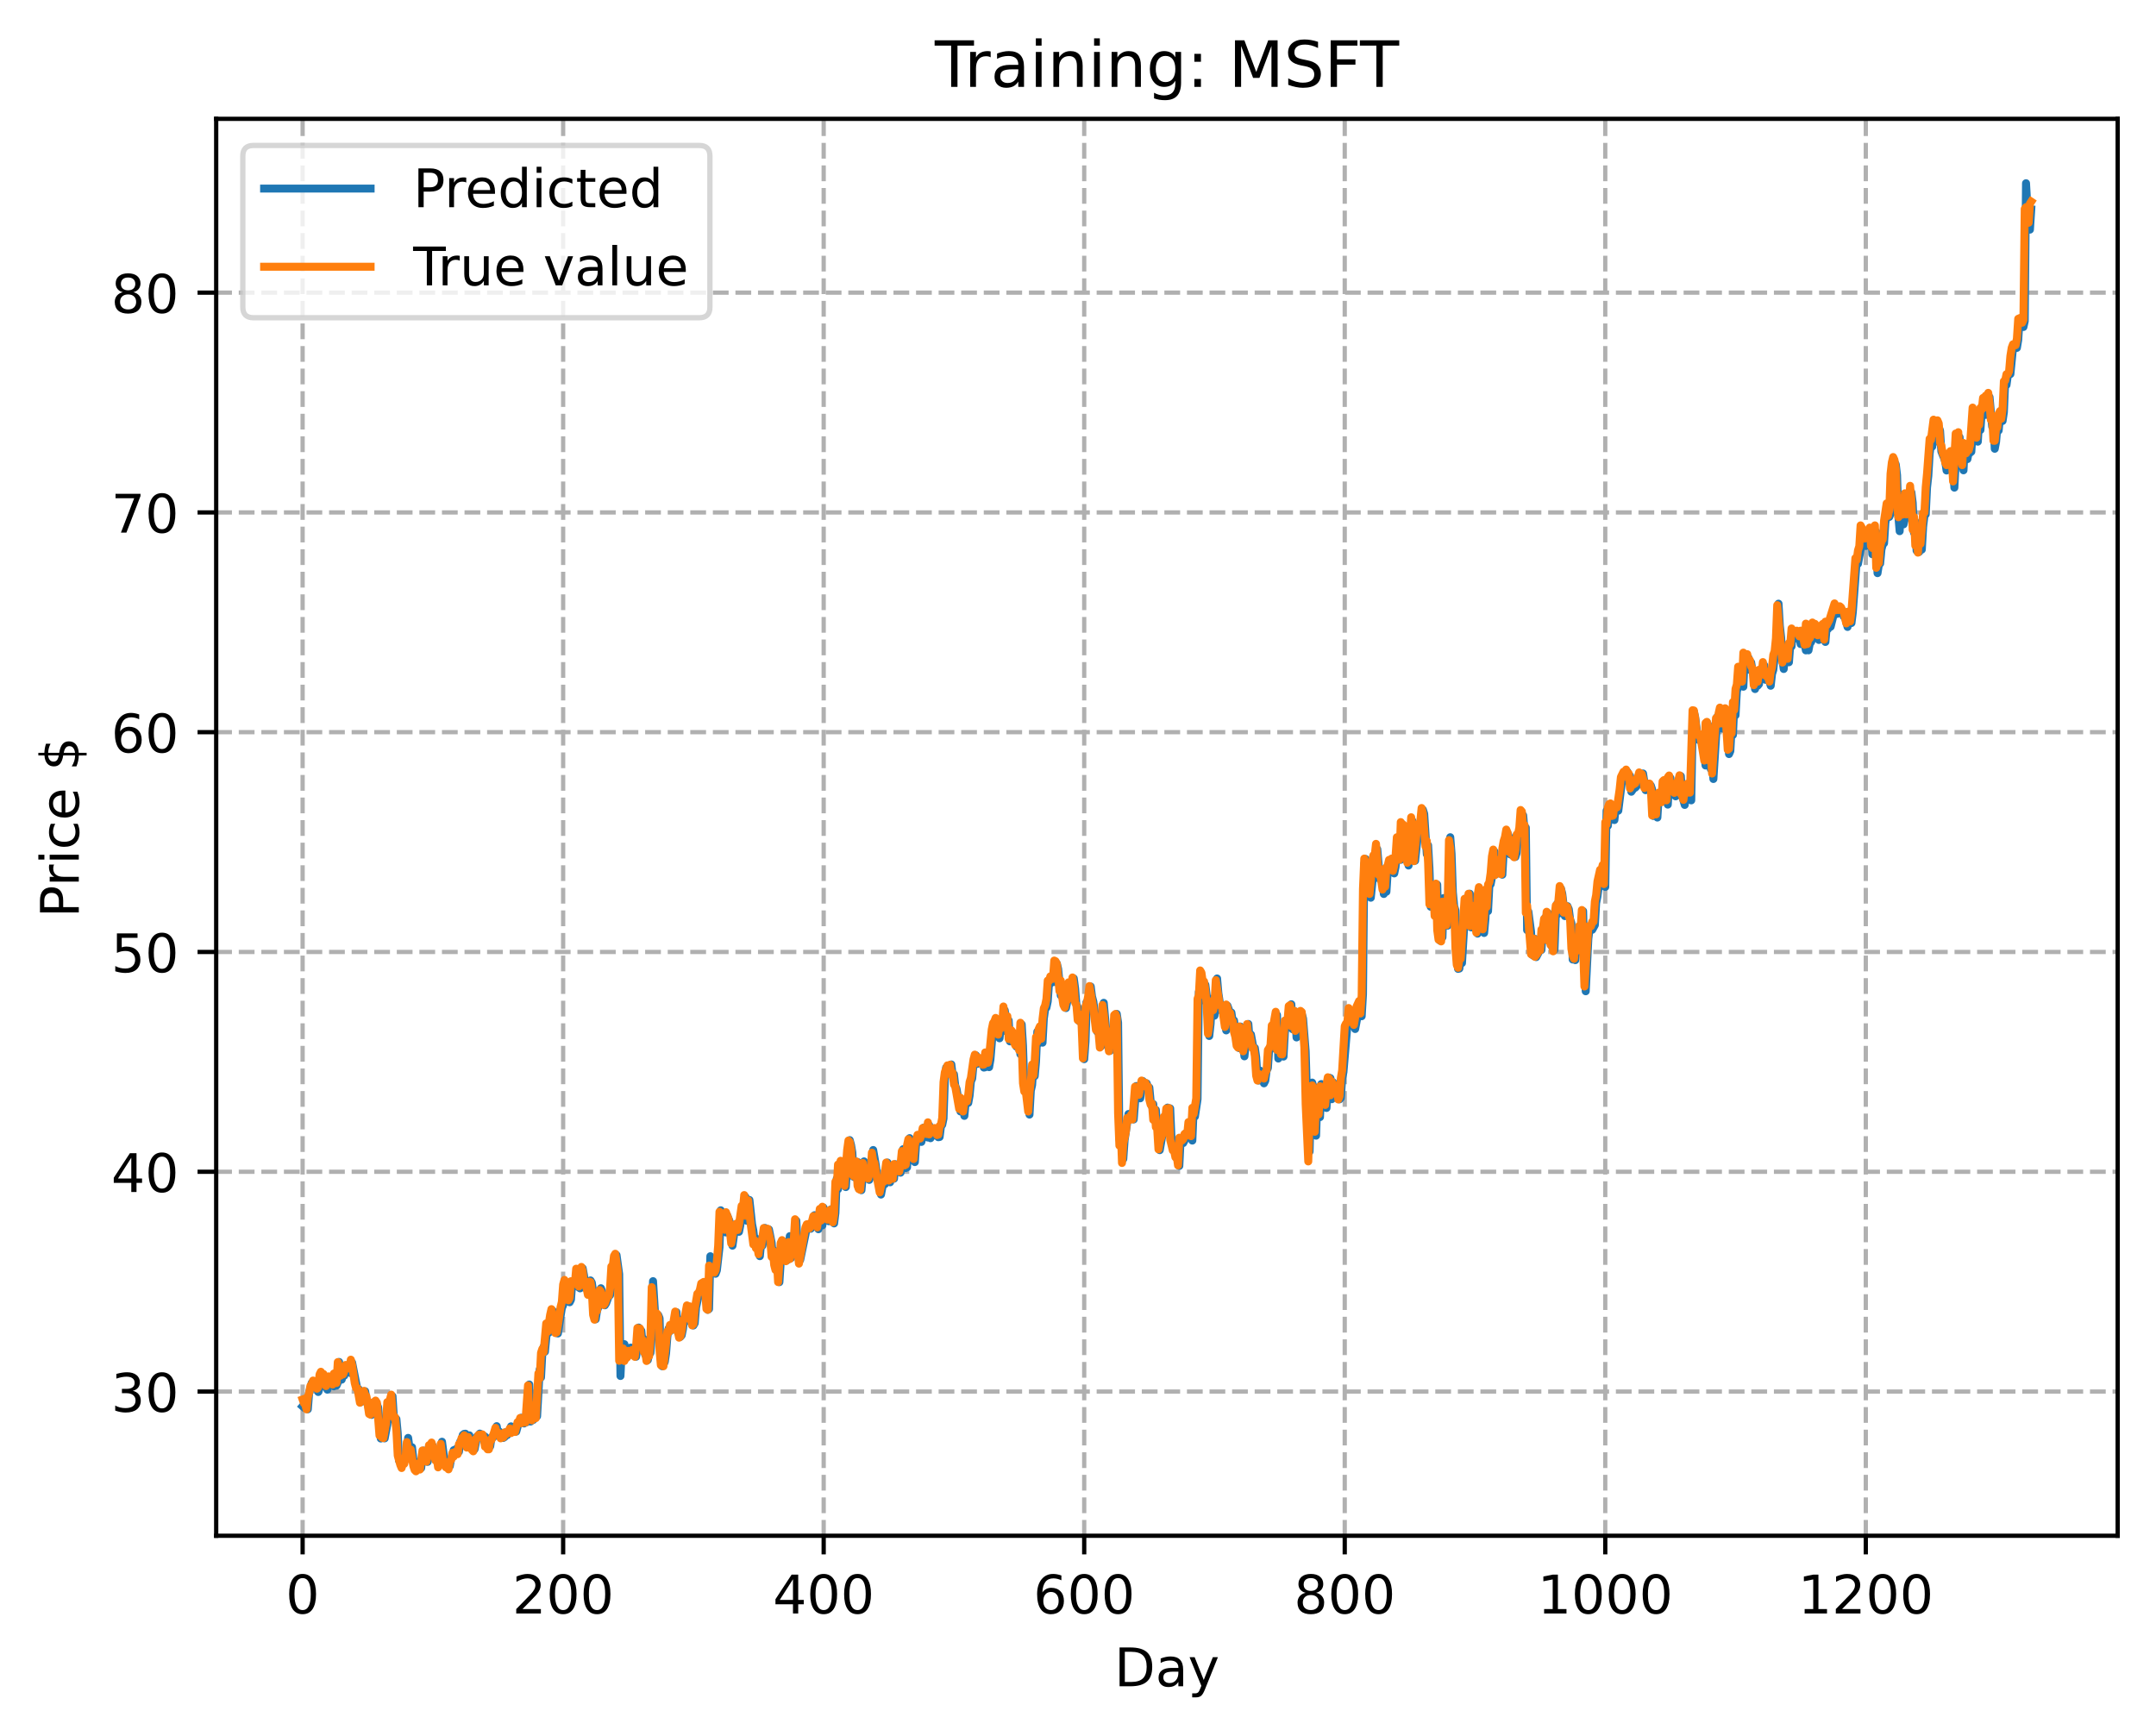 <?xml version="1.0" encoding="utf-8" standalone="no"?>
<!DOCTYPE svg PUBLIC "-//W3C//DTD SVG 1.1//EN"
  "http://www.w3.org/Graphics/SVG/1.1/DTD/svg11.dtd">
<!-- Created with matplotlib (https://matplotlib.org/) -->
<svg height="325.986pt" version="1.1" viewBox="0 0 404.923 325.986" width="404.923pt" xmlns="http://www.w3.org/2000/svg" xmlns:xlink="http://www.w3.org/1999/xlink">
 <defs>
  <style type="text/css">
*{stroke-linecap:butt;stroke-linejoin:round;}
  </style>
 </defs>
 <g id="figure_1">
  <g id="patch_1">
   <path d="M 0 325.986 
L 404.923 325.986 
L 404.923 0 
L 0 0 
z
" style="fill:#ffffff;"/>
  </g>
  <g id="axes_1">
   <g id="patch_2">
    <path d="M 40.603 288.43 
L 397.723 288.43 
L 397.723 22.318 
L 40.603 22.318 
z
" style="fill:#ffffff;"/>
   </g>
   <g id="matplotlib.axis_1">
    <g id="xtick_1">
     <g id="line2d_1">
      <path clip-path="url(#p13be5dba9c)" d="M 56.836 288.43 
L 56.836 22.318 
" style="fill:none;stroke:#b0b0b0;stroke-dasharray:2.96,1.28;stroke-dashoffset:0;stroke-width:0.8;"/>
     </g>
     <g id="line2d_2">
      <defs>
       <path d="M 0 0 
L 0 3.5 
" id="mbef52e3f4b" style="stroke:#000000;stroke-width:0.8;"/>
      </defs>
      <g>
       <use style="stroke:#000000;stroke-width:0.8;" x="56.836" xlink:href="#mbef52e3f4b" y="288.43"/>
      </g>
     </g>
     <g id="text_1">
      <!-- 0 -->
      <defs>
       <path d="M 31.781 66.406 
Q 24.172 66.406 20.328 58.906 
Q 16.5 51.422 16.5 36.375 
Q 16.5 21.391 20.328 13.891 
Q 24.172 6.391 31.781 6.391 
Q 39.453 6.391 43.281 13.891 
Q 47.125 21.391 47.125 36.375 
Q 47.125 51.422 43.281 58.906 
Q 39.453 66.406 31.781 66.406 
z
M 31.781 74.219 
Q 44.047 74.219 50.516 64.516 
Q 56.984 54.828 56.984 36.375 
Q 56.984 17.969 50.516 8.266 
Q 44.047 -1.422 31.781 -1.422 
Q 19.531 -1.422 13.062 8.266 
Q 6.594 17.969 6.594 36.375 
Q 6.594 54.828 13.062 64.516 
Q 19.531 74.219 31.781 74.219 
z
" id="DejaVuSans-48"/>
      </defs>
      <g transform="translate(53.655 303.029)scale(0.1 -0.1)">
       <use xlink:href="#DejaVuSans-48"/>
      </g>
     </g>
    </g>
    <g id="xtick_2">
     <g id="line2d_3">
      <path clip-path="url(#p13be5dba9c)" d="M 105.766 288.43 
L 105.766 22.318 
" style="fill:none;stroke:#b0b0b0;stroke-dasharray:2.96,1.28;stroke-dashoffset:0;stroke-width:0.8;"/>
     </g>
     <g id="line2d_4">
      <g>
       <use style="stroke:#000000;stroke-width:0.8;" x="105.766" xlink:href="#mbef52e3f4b" y="288.43"/>
      </g>
     </g>
     <g id="text_2">
      <!-- 200 -->
      <defs>
       <path d="M 19.188 8.297 
L 53.609 8.297 
L 53.609 0 
L 7.328 0 
L 7.328 8.297 
Q 12.938 14.109 22.625 23.891 
Q 32.328 33.688 34.812 36.531 
Q 39.547 41.844 41.422 45.531 
Q 43.312 49.219 43.312 52.781 
Q 43.312 58.594 39.234 62.25 
Q 35.156 65.922 28.609 65.922 
Q 23.969 65.922 18.812 64.312 
Q 13.672 62.703 7.812 59.422 
L 7.812 69.391 
Q 13.766 71.781 18.938 73 
Q 24.125 74.219 28.422 74.219 
Q 39.75 74.219 46.484 68.547 
Q 53.219 62.891 53.219 53.422 
Q 53.219 48.922 51.531 44.891 
Q 49.859 40.875 45.406 35.406 
Q 44.188 33.984 37.641 27.219 
Q 31.109 20.453 19.188 8.297 
z
" id="DejaVuSans-50"/>
      </defs>
      <g transform="translate(96.223 303.029)scale(0.1 -0.1)">
       <use xlink:href="#DejaVuSans-50"/>
       <use x="63.623" xlink:href="#DejaVuSans-48"/>
       <use x="127.246" xlink:href="#DejaVuSans-48"/>
      </g>
     </g>
    </g>
    <g id="xtick_3">
     <g id="line2d_5">
      <path clip-path="url(#p13be5dba9c)" d="M 154.697 288.43 
L 154.697 22.318 
" style="fill:none;stroke:#b0b0b0;stroke-dasharray:2.96,1.28;stroke-dashoffset:0;stroke-width:0.8;"/>
     </g>
     <g id="line2d_6">
      <g>
       <use style="stroke:#000000;stroke-width:0.8;" x="154.697" xlink:href="#mbef52e3f4b" y="288.43"/>
      </g>
     </g>
     <g id="text_3">
      <!-- 400 -->
      <defs>
       <path d="M 37.797 64.312 
L 12.891 25.391 
L 37.797 25.391 
z
M 35.203 72.906 
L 47.609 72.906 
L 47.609 25.391 
L 58.016 25.391 
L 58.016 17.188 
L 47.609 17.188 
L 47.609 0 
L 37.797 0 
L 37.797 17.188 
L 4.891 17.188 
L 4.891 26.703 
z
" id="DejaVuSans-52"/>
      </defs>
      <g transform="translate(145.153 303.029)scale(0.1 -0.1)">
       <use xlink:href="#DejaVuSans-52"/>
       <use x="63.623" xlink:href="#DejaVuSans-48"/>
       <use x="127.246" xlink:href="#DejaVuSans-48"/>
      </g>
     </g>
    </g>
    <g id="xtick_4">
     <g id="line2d_7">
      <path clip-path="url(#p13be5dba9c)" d="M 203.628 288.43 
L 203.628 22.318 
" style="fill:none;stroke:#b0b0b0;stroke-dasharray:2.96,1.28;stroke-dashoffset:0;stroke-width:0.8;"/>
     </g>
     <g id="line2d_8">
      <g>
       <use style="stroke:#000000;stroke-width:0.8;" x="203.628" xlink:href="#mbef52e3f4b" y="288.43"/>
      </g>
     </g>
     <g id="text_4">
      <!-- 600 -->
      <defs>
       <path d="M 33.016 40.375 
Q 26.375 40.375 22.484 35.828 
Q 18.609 31.297 18.609 23.391 
Q 18.609 15.531 22.484 10.953 
Q 26.375 6.391 33.016 6.391 
Q 39.656 6.391 43.531 10.953 
Q 47.406 15.531 47.406 23.391 
Q 47.406 31.297 43.531 35.828 
Q 39.656 40.375 33.016 40.375 
z
M 52.594 71.297 
L 52.594 62.312 
Q 48.875 64.062 45.094 64.984 
Q 41.312 65.922 37.594 65.922 
Q 27.828 65.922 22.672 59.328 
Q 17.531 52.734 16.797 39.406 
Q 19.672 43.656 24.016 45.922 
Q 28.375 48.188 33.594 48.188 
Q 44.578 48.188 50.953 41.516 
Q 57.328 34.859 57.328 23.391 
Q 57.328 12.156 50.688 5.359 
Q 44.047 -1.422 33.016 -1.422 
Q 20.359 -1.422 13.672 8.266 
Q 6.984 17.969 6.984 36.375 
Q 6.984 53.656 15.188 63.938 
Q 23.391 74.219 37.203 74.219 
Q 40.922 74.219 44.703 73.484 
Q 48.484 72.75 52.594 71.297 
z
" id="DejaVuSans-54"/>
      </defs>
      <g transform="translate(194.084 303.029)scale(0.1 -0.1)">
       <use xlink:href="#DejaVuSans-54"/>
       <use x="63.623" xlink:href="#DejaVuSans-48"/>
       <use x="127.246" xlink:href="#DejaVuSans-48"/>
      </g>
     </g>
    </g>
    <g id="xtick_5">
     <g id="line2d_9">
      <path clip-path="url(#p13be5dba9c)" d="M 252.558 288.43 
L 252.558 22.318 
" style="fill:none;stroke:#b0b0b0;stroke-dasharray:2.96,1.28;stroke-dashoffset:0;stroke-width:0.8;"/>
     </g>
     <g id="line2d_10">
      <g>
       <use style="stroke:#000000;stroke-width:0.8;" x="252.558" xlink:href="#mbef52e3f4b" y="288.43"/>
      </g>
     </g>
     <g id="text_5">
      <!-- 800 -->
      <defs>
       <path d="M 31.781 34.625 
Q 24.75 34.625 20.719 30.859 
Q 16.703 27.094 16.703 20.516 
Q 16.703 13.922 20.719 10.156 
Q 24.75 6.391 31.781 6.391 
Q 38.812 6.391 42.859 10.172 
Q 46.922 13.969 46.922 20.516 
Q 46.922 27.094 42.891 30.859 
Q 38.875 34.625 31.781 34.625 
z
M 21.922 38.812 
Q 15.578 40.375 12.031 44.719 
Q 8.5 49.078 8.5 55.328 
Q 8.5 64.062 14.719 69.141 
Q 20.953 74.219 31.781 74.219 
Q 42.672 74.219 48.875 69.141 
Q 55.078 64.062 55.078 55.328 
Q 55.078 49.078 51.531 44.719 
Q 48 40.375 41.703 38.812 
Q 48.828 37.156 52.797 32.312 
Q 56.781 27.484 56.781 20.516 
Q 56.781 9.906 50.312 4.234 
Q 43.844 -1.422 31.781 -1.422 
Q 19.734 -1.422 13.25 4.234 
Q 6.781 9.906 6.781 20.516 
Q 6.781 27.484 10.781 32.312 
Q 14.797 37.156 21.922 38.812 
z
M 18.312 54.391 
Q 18.312 48.734 21.844 45.562 
Q 25.391 42.391 31.781 42.391 
Q 38.141 42.391 41.719 45.562 
Q 45.312 48.734 45.312 54.391 
Q 45.312 60.062 41.719 63.234 
Q 38.141 66.406 31.781 66.406 
Q 25.391 66.406 21.844 63.234 
Q 18.312 60.062 18.312 54.391 
z
" id="DejaVuSans-56"/>
      </defs>
      <g transform="translate(243.015 303.029)scale(0.1 -0.1)">
       <use xlink:href="#DejaVuSans-56"/>
       <use x="63.623" xlink:href="#DejaVuSans-48"/>
       <use x="127.246" xlink:href="#DejaVuSans-48"/>
      </g>
     </g>
    </g>
    <g id="xtick_6">
     <g id="line2d_11">
      <path clip-path="url(#p13be5dba9c)" d="M 301.489 288.43 
L 301.489 22.318 
" style="fill:none;stroke:#b0b0b0;stroke-dasharray:2.96,1.28;stroke-dashoffset:0;stroke-width:0.8;"/>
     </g>
     <g id="line2d_12">
      <g>
       <use style="stroke:#000000;stroke-width:0.8;" x="301.489" xlink:href="#mbef52e3f4b" y="288.43"/>
      </g>
     </g>
     <g id="text_6">
      <!-- 1000 -->
      <defs>
       <path d="M 12.406 8.297 
L 28.516 8.297 
L 28.516 63.922 
L 10.984 60.406 
L 10.984 69.391 
L 28.422 72.906 
L 38.281 72.906 
L 38.281 8.297 
L 54.391 8.297 
L 54.391 0 
L 12.406 0 
z
" id="DejaVuSans-49"/>
      </defs>
      <g transform="translate(288.764 303.029)scale(0.1 -0.1)">
       <use xlink:href="#DejaVuSans-49"/>
       <use x="63.623" xlink:href="#DejaVuSans-48"/>
       <use x="127.246" xlink:href="#DejaVuSans-48"/>
       <use x="190.869" xlink:href="#DejaVuSans-48"/>
      </g>
     </g>
    </g>
    <g id="xtick_7">
     <g id="line2d_13">
      <path clip-path="url(#p13be5dba9c)" d="M 350.419 288.43 
L 350.419 22.318 
" style="fill:none;stroke:#b0b0b0;stroke-dasharray:2.96,1.28;stroke-dashoffset:0;stroke-width:0.8;"/>
     </g>
     <g id="line2d_14">
      <g>
       <use style="stroke:#000000;stroke-width:0.8;" x="350.419" xlink:href="#mbef52e3f4b" y="288.43"/>
      </g>
     </g>
     <g id="text_7">
      <!-- 1200 -->
      <g transform="translate(337.694 303.029)scale(0.1 -0.1)">
       <use xlink:href="#DejaVuSans-49"/>
       <use x="63.623" xlink:href="#DejaVuSans-50"/>
       <use x="127.246" xlink:href="#DejaVuSans-48"/>
       <use x="190.869" xlink:href="#DejaVuSans-48"/>
      </g>
     </g>
    </g>
    <g id="text_8">
     <!-- Day -->
     <defs>
      <path d="M 19.672 64.797 
L 19.672 8.109 
L 31.594 8.109 
Q 46.688 8.109 53.688 14.938 
Q 60.688 21.781 60.688 36.531 
Q 60.688 51.172 53.688 57.984 
Q 46.688 64.797 31.594 64.797 
z
M 9.812 72.906 
L 30.078 72.906 
Q 51.266 72.906 61.172 64.094 
Q 71.094 55.281 71.094 36.531 
Q 71.094 17.672 61.125 8.828 
Q 51.172 0 30.078 0 
L 9.812 0 
z
" id="DejaVuSans-68"/>
      <path d="M 34.281 27.484 
Q 23.391 27.484 19.188 25 
Q 14.984 22.516 14.984 16.5 
Q 14.984 11.719 18.141 8.906 
Q 21.297 6.109 26.703 6.109 
Q 34.188 6.109 38.703 11.406 
Q 43.219 16.703 43.219 25.484 
L 43.219 27.484 
z
M 52.203 31.203 
L 52.203 0 
L 43.219 0 
L 43.219 8.297 
Q 40.141 3.328 35.547 0.953 
Q 30.953 -1.422 24.312 -1.422 
Q 15.922 -1.422 10.953 3.297 
Q 6 8.016 6 15.922 
Q 6 25.141 12.172 29.828 
Q 18.359 34.516 30.609 34.516 
L 43.219 34.516 
L 43.219 35.406 
Q 43.219 41.609 39.141 45 
Q 35.062 48.391 27.688 48.391 
Q 23 48.391 18.547 47.266 
Q 14.109 46.141 10.016 43.891 
L 10.016 52.203 
Q 14.938 54.109 19.578 55.047 
Q 24.219 56 28.609 56 
Q 40.484 56 46.344 49.844 
Q 52.203 43.703 52.203 31.203 
z
" id="DejaVuSans-97"/>
      <path d="M 32.172 -5.078 
Q 28.375 -14.844 24.75 -17.812 
Q 21.141 -20.797 15.094 -20.797 
L 7.906 -20.797 
L 7.906 -13.281 
L 13.188 -13.281 
Q 16.891 -13.281 18.938 -11.516 
Q 21 -9.766 23.484 -3.219 
L 25.094 0.875 
L 2.984 54.688 
L 12.5 54.688 
L 29.594 11.922 
L 46.688 54.688 
L 56.203 54.688 
z
" id="DejaVuSans-121"/>
     </defs>
     <g transform="translate(209.29 316.707)scale(0.1 -0.1)">
      <use xlink:href="#DejaVuSans-68"/>
      <use x="77.002" xlink:href="#DejaVuSans-97"/>
      <use x="138.281" xlink:href="#DejaVuSans-121"/>
     </g>
    </g>
   </g>
   <g id="matplotlib.axis_2">
    <g id="ytick_1">
     <g id="line2d_15">
      <path clip-path="url(#p13be5dba9c)" d="M 40.603 261.35 
L 397.723 261.35 
" style="fill:none;stroke:#b0b0b0;stroke-dasharray:2.96,1.28;stroke-dashoffset:0;stroke-width:0.8;"/>
     </g>
     <g id="line2d_16">
      <defs>
       <path d="M 0 0 
L -3.5 0 
" id="m494561f778" style="stroke:#000000;stroke-width:0.8;"/>
      </defs>
      <g>
       <use style="stroke:#000000;stroke-width:0.8;" x="40.603" xlink:href="#m494561f778" y="261.35"/>
      </g>
     </g>
     <g id="text_9">
      <!-- 30 -->
      <defs>
       <path d="M 40.578 39.312 
Q 47.656 37.797 51.625 33 
Q 55.609 28.219 55.609 21.188 
Q 55.609 10.406 48.188 4.484 
Q 40.766 -1.422 27.094 -1.422 
Q 22.516 -1.422 17.656 -0.516 
Q 12.797 0.391 7.625 2.203 
L 7.625 11.719 
Q 11.719 9.328 16.594 8.109 
Q 21.484 6.891 26.812 6.891 
Q 36.078 6.891 40.938 10.547 
Q 45.797 14.203 45.797 21.188 
Q 45.797 27.641 41.281 31.266 
Q 36.766 34.906 28.719 34.906 
L 20.219 34.906 
L 20.219 43.016 
L 29.109 43.016 
Q 36.375 43.016 40.234 45.922 
Q 44.094 48.828 44.094 54.297 
Q 44.094 59.906 40.109 62.906 
Q 36.141 65.922 28.719 65.922 
Q 24.656 65.922 20.016 65.031 
Q 15.375 64.156 9.812 62.312 
L 9.812 71.094 
Q 15.438 72.656 20.344 73.438 
Q 25.25 74.219 29.594 74.219 
Q 40.828 74.219 47.359 69.109 
Q 53.906 64.016 53.906 55.328 
Q 53.906 49.266 50.438 45.094 
Q 46.969 40.922 40.578 39.312 
z
" id="DejaVuSans-51"/>
      </defs>
      <g transform="translate(20.878 265.149)scale(0.1 -0.1)">
       <use xlink:href="#DejaVuSans-51"/>
       <use x="63.623" xlink:href="#DejaVuSans-48"/>
      </g>
     </g>
    </g>
    <g id="ytick_2">
     <g id="line2d_17">
      <path clip-path="url(#p13be5dba9c)" d="M 40.603 220.072 
L 397.723 220.072 
" style="fill:none;stroke:#b0b0b0;stroke-dasharray:2.96,1.28;stroke-dashoffset:0;stroke-width:0.8;"/>
     </g>
     <g id="line2d_18">
      <g>
       <use style="stroke:#000000;stroke-width:0.8;" x="40.603" xlink:href="#m494561f778" y="220.072"/>
      </g>
     </g>
     <g id="text_10">
      <!-- 40 -->
      <g transform="translate(20.878 223.871)scale(0.1 -0.1)">
       <use xlink:href="#DejaVuSans-52"/>
       <use x="63.623" xlink:href="#DejaVuSans-48"/>
      </g>
     </g>
    </g>
    <g id="ytick_3">
     <g id="line2d_19">
      <path clip-path="url(#p13be5dba9c)" d="M 40.603 178.794 
L 397.723 178.794 
" style="fill:none;stroke:#b0b0b0;stroke-dasharray:2.96,1.28;stroke-dashoffset:0;stroke-width:0.8;"/>
     </g>
     <g id="line2d_20">
      <g>
       <use style="stroke:#000000;stroke-width:0.8;" x="40.603" xlink:href="#m494561f778" y="178.794"/>
      </g>
     </g>
     <g id="text_11">
      <!-- 50 -->
      <defs>
       <path d="M 10.797 72.906 
L 49.516 72.906 
L 49.516 64.594 
L 19.828 64.594 
L 19.828 46.734 
Q 21.969 47.469 24.109 47.828 
Q 26.266 48.188 28.422 48.188 
Q 40.625 48.188 47.75 41.5 
Q 54.891 34.812 54.891 23.391 
Q 54.891 11.625 47.562 5.094 
Q 40.234 -1.422 26.906 -1.422 
Q 22.312 -1.422 17.547 -0.641 
Q 12.797 0.141 7.719 1.703 
L 7.719 11.625 
Q 12.109 9.234 16.797 8.062 
Q 21.484 6.891 26.703 6.891 
Q 35.156 6.891 40.078 11.328 
Q 45.016 15.766 45.016 23.391 
Q 45.016 31 40.078 35.438 
Q 35.156 39.891 26.703 39.891 
Q 22.75 39.891 18.812 39.016 
Q 14.891 38.141 10.797 36.281 
z
" id="DejaVuSans-53"/>
      </defs>
      <g transform="translate(20.878 182.593)scale(0.1 -0.1)">
       <use xlink:href="#DejaVuSans-53"/>
       <use x="63.623" xlink:href="#DejaVuSans-48"/>
      </g>
     </g>
    </g>
    <g id="ytick_4">
     <g id="line2d_21">
      <path clip-path="url(#p13be5dba9c)" d="M 40.603 137.516 
L 397.723 137.516 
" style="fill:none;stroke:#b0b0b0;stroke-dasharray:2.96,1.28;stroke-dashoffset:0;stroke-width:0.8;"/>
     </g>
     <g id="line2d_22">
      <g>
       <use style="stroke:#000000;stroke-width:0.8;" x="40.603" xlink:href="#m494561f778" y="137.516"/>
      </g>
     </g>
     <g id="text_12">
      <!-- 60 -->
      <g transform="translate(20.878 141.315)scale(0.1 -0.1)">
       <use xlink:href="#DejaVuSans-54"/>
       <use x="63.623" xlink:href="#DejaVuSans-48"/>
      </g>
     </g>
    </g>
    <g id="ytick_5">
     <g id="line2d_23">
      <path clip-path="url(#p13be5dba9c)" d="M 40.603 96.238 
L 397.723 96.238 
" style="fill:none;stroke:#b0b0b0;stroke-dasharray:2.96,1.28;stroke-dashoffset:0;stroke-width:0.8;"/>
     </g>
     <g id="line2d_24">
      <g>
       <use style="stroke:#000000;stroke-width:0.8;" x="40.603" xlink:href="#m494561f778" y="96.238"/>
      </g>
     </g>
     <g id="text_13">
      <!-- 70 -->
      <defs>
       <path d="M 8.203 72.906 
L 55.078 72.906 
L 55.078 68.703 
L 28.609 0 
L 18.312 0 
L 43.219 64.594 
L 8.203 64.594 
z
" id="DejaVuSans-55"/>
      </defs>
      <g transform="translate(20.878 100.037)scale(0.1 -0.1)">
       <use xlink:href="#DejaVuSans-55"/>
       <use x="63.623" xlink:href="#DejaVuSans-48"/>
      </g>
     </g>
    </g>
    <g id="ytick_6">
     <g id="line2d_25">
      <path clip-path="url(#p13be5dba9c)" d="M 40.603 54.96 
L 397.723 54.96 
" style="fill:none;stroke:#b0b0b0;stroke-dasharray:2.96,1.28;stroke-dashoffset:0;stroke-width:0.8;"/>
     </g>
     <g id="line2d_26">
      <g>
       <use style="stroke:#000000;stroke-width:0.8;" x="40.603" xlink:href="#m494561f778" y="54.96"/>
      </g>
     </g>
     <g id="text_14">
      <!-- 80 -->
      <g transform="translate(20.878 58.759)scale(0.1 -0.1)">
       <use xlink:href="#DejaVuSans-56"/>
       <use x="63.623" xlink:href="#DejaVuSans-48"/>
      </g>
     </g>
    </g>
    <g id="text_15">
     <!-- Price $ -->
     <defs>
      <path d="M 19.672 64.797 
L 19.672 37.406 
L 32.078 37.406 
Q 38.969 37.406 42.719 40.969 
Q 46.484 44.531 46.484 51.125 
Q 46.484 57.672 42.719 61.234 
Q 38.969 64.797 32.078 64.797 
z
M 9.812 72.906 
L 32.078 72.906 
Q 44.344 72.906 50.609 67.359 
Q 56.891 61.812 56.891 51.125 
Q 56.891 40.328 50.609 34.812 
Q 44.344 29.297 32.078 29.297 
L 19.672 29.297 
L 19.672 0 
L 9.812 0 
z
" id="DejaVuSans-80"/>
      <path d="M 41.109 46.297 
Q 39.594 47.172 37.812 47.578 
Q 36.031 48 33.891 48 
Q 26.266 48 22.188 43.047 
Q 18.109 38.094 18.109 28.812 
L 18.109 0 
L 9.078 0 
L 9.078 54.688 
L 18.109 54.688 
L 18.109 46.188 
Q 20.953 51.172 25.484 53.578 
Q 30.031 56 36.531 56 
Q 37.453 56 38.578 55.875 
Q 39.703 55.766 41.062 55.516 
z
" id="DejaVuSans-114"/>
      <path d="M 9.422 54.688 
L 18.406 54.688 
L 18.406 0 
L 9.422 0 
z
M 9.422 75.984 
L 18.406 75.984 
L 18.406 64.594 
L 9.422 64.594 
z
" id="DejaVuSans-105"/>
      <path d="M 48.781 52.594 
L 48.781 44.188 
Q 44.969 46.297 41.141 47.344 
Q 37.312 48.391 33.406 48.391 
Q 24.656 48.391 19.812 42.844 
Q 14.984 37.312 14.984 27.297 
Q 14.984 17.281 19.812 11.734 
Q 24.656 6.203 33.406 6.203 
Q 37.312 6.203 41.141 7.25 
Q 44.969 8.297 48.781 10.406 
L 48.781 2.094 
Q 45.016 0.344 40.984 -0.531 
Q 36.969 -1.422 32.422 -1.422 
Q 20.062 -1.422 12.781 6.344 
Q 5.516 14.109 5.516 27.297 
Q 5.516 40.672 12.859 48.328 
Q 20.219 56 33.016 56 
Q 37.156 56 41.109 55.141 
Q 45.062 54.297 48.781 52.594 
z
" id="DejaVuSans-99"/>
      <path d="M 56.203 29.594 
L 56.203 25.203 
L 14.891 25.203 
Q 15.484 15.922 20.484 11.062 
Q 25.484 6.203 34.422 6.203 
Q 39.594 6.203 44.453 7.469 
Q 49.312 8.734 54.109 11.281 
L 54.109 2.781 
Q 49.266 0.734 44.188 -0.344 
Q 39.109 -1.422 33.891 -1.422 
Q 20.797 -1.422 13.156 6.188 
Q 5.516 13.812 5.516 26.812 
Q 5.516 40.234 12.766 48.109 
Q 20.016 56 32.328 56 
Q 43.359 56 49.781 48.891 
Q 56.203 41.797 56.203 29.594 
z
M 47.219 32.234 
Q 47.125 39.594 43.094 43.984 
Q 39.062 48.391 32.422 48.391 
Q 24.906 48.391 20.391 44.141 
Q 15.875 39.891 15.188 32.172 
z
" id="DejaVuSans-101"/>
      <path id="DejaVuSans-32"/>
      <path d="M 33.797 -14.703 
L 28.906 -14.703 
L 28.859 0 
Q 23.734 0.094 18.609 1.188 
Q 13.484 2.297 8.297 4.5 
L 8.297 13.281 
Q 13.281 10.156 18.375 8.562 
Q 23.484 6.984 28.906 6.938 
L 28.906 29.203 
Q 18.109 30.953 13.203 35.156 
Q 8.297 39.359 8.297 46.688 
Q 8.297 54.641 13.625 59.219 
Q 18.953 63.812 28.906 64.5 
L 28.906 75.984 
L 33.797 75.984 
L 33.797 64.656 
Q 38.328 64.453 42.578 63.688 
Q 46.828 62.938 50.875 61.625 
L 50.875 53.078 
Q 46.828 55.125 42.547 56.25 
Q 38.281 57.375 33.797 57.562 
L 33.797 36.719 
Q 44.875 35.016 50.094 30.609 
Q 55.328 26.219 55.328 18.609 
Q 55.328 10.359 49.781 5.594 
Q 44.234 0.828 33.797 0.094 
z
M 28.906 37.594 
L 28.906 57.625 
Q 23.25 56.984 20.266 54.391 
Q 17.281 51.812 17.281 47.516 
Q 17.281 43.312 20.031 40.969 
Q 22.797 38.625 28.906 37.594 
z
M 33.797 28.219 
L 33.797 7.078 
Q 39.984 7.906 43.141 10.594 
Q 46.297 13.281 46.297 17.672 
Q 46.297 21.969 43.281 24.5 
Q 40.281 27.047 33.797 28.219 
z
" id="DejaVuSans-36"/>
     </defs>
     <g transform="translate(14.798 172.342)rotate(-90)scale(0.1 -0.1)">
      <use xlink:href="#DejaVuSans-80"/>
      <use x="58.553" xlink:href="#DejaVuSans-114"/>
      <use x="99.666" xlink:href="#DejaVuSans-105"/>
      <use x="127.449" xlink:href="#DejaVuSans-99"/>
      <use x="182.43" xlink:href="#DejaVuSans-101"/>
      <use x="243.953" xlink:href="#DejaVuSans-32"/>
      <use x="275.74" xlink:href="#DejaVuSans-36"/>
     </g>
    </g>
   </g>
   <g id="line2d_27">
    <path clip-path="url(#p13be5dba9c)" d="M 56.836 264.121 
L 57.081 263.843 
L 57.325 263.937 
L 57.57 263.895 
L 57.814 264.68 
L 58.059 261.565 
L 58.548 259.718 
L 58.793 260.461 
L 59.038 259.578 
L 59.282 260.281 
L 59.527 260.487 
L 59.772 261.435 
L 60.016 260.767 
L 60.261 258.285 
L 60.506 258.111 
L 60.75 259.634 
L 60.995 258.661 
L 61.484 261.001 
L 61.729 259.379 
L 61.974 258.713 
L 62.218 259.585 
L 62.463 258.99 
L 62.708 260.37 
L 62.952 257.972 
L 63.197 260.249 
L 63.441 259.677 
L 63.686 255.792 
L 63.931 258.386 
L 64.175 259.114 
L 64.42 258.231 
L 64.665 258.366 
L 65.154 256.651 
L 65.399 256.602 
L 65.888 257.895 
L 66.133 255.919 
L 67.111 260.878 
L 67.356 260.871 
L 67.845 263.314 
L 68.335 261.621 
L 68.579 261.296 
L 68.824 262.761 
L 69.069 263.307 
L 69.313 264.992 
L 69.558 265.601 
L 69.802 265.735 
L 70.047 264.771 
L 70.292 263.322 
L 70.536 263.992 
L 70.781 263.763 
L 71.026 264.333 
L 71.515 270.174 
L 71.76 269.781 
L 72.249 270.143 
L 72.738 267.536 
L 72.983 263.328 
L 73.228 263.801 
L 73.472 263.424 
L 73.717 262.234 
L 73.962 266.048 
L 74.206 266.946 
L 74.451 266.518 
L 74.696 269.154 
L 74.94 274.318 
L 75.185 273.587 
L 75.429 273.759 
L 75.674 274.264 
L 75.919 273.551 
L 76.163 273.744 
L 76.408 273.004 
L 76.653 270.055 
L 76.897 271.828 
L 77.142 272.364 
L 77.387 271.807 
L 77.631 274.148 
L 77.876 275.262 
L 78.121 275.721 
L 78.365 275.488 
L 78.61 274.564 
L 78.855 274.519 
L 79.099 275.719 
L 79.344 273.497 
L 79.589 272.439 
L 79.833 272.686 
L 80.323 274.553 
L 80.567 273.408 
L 80.812 271.409 
L 81.056 272.453 
L 81.301 271.582 
L 82.035 274.051 
L 82.28 273.968 
L 82.524 275.161 
L 82.769 274.884 
L 83.014 270.777 
L 83.503 274.472 
L 83.748 274.547 
L 83.992 275.153 
L 84.237 274.708 
L 84.482 275.353 
L 84.726 273.937 
L 84.971 273.483 
L 85.216 272.356 
L 85.46 273.109 
L 85.705 272.095 
L 86.194 272.653 
L 86.439 270.735 
L 86.684 270.48 
L 86.928 269.492 
L 87.173 269.3 
L 87.417 269.272 
L 87.662 269.894 
L 87.907 271.372 
L 88.151 269.576 
L 88.396 271.232 
L 88.641 271.218 
L 88.885 271.939 
L 89.13 272.185 
L 89.619 269.756 
L 89.864 269.751 
L 90.109 269.248 
L 91.087 269.804 
L 91.332 271.548 
L 91.577 270.446 
L 91.821 271.433 
L 92.066 271.632 
L 92.311 269.947 
L 92.555 270.018 
L 92.8 269.768 
L 93.044 269.025 
L 93.289 267.852 
L 93.534 269.332 
L 93.778 268.863 
L 94.512 270.064 
L 94.757 269.915 
L 95.002 268.996 
L 95.246 269.544 
L 95.736 268.847 
L 95.98 267.888 
L 96.225 268.779 
L 96.47 268.37 
L 96.714 268.905 
L 96.959 268.871 
L 97.448 267.108 
L 97.693 267.166 
L 97.938 266.268 
L 98.182 267.253 
L 98.427 267.345 
L 98.672 266.983 
L 98.916 267.11 
L 99.405 260.028 
L 99.65 266.985 
L 99.895 266.369 
L 100.139 266.693 
L 100.384 265.443 
L 100.629 265.84 
L 100.873 265.989 
L 101.363 257.198 
L 101.607 258.703 
L 101.852 254.166 
L 102.097 252.949 
L 102.341 253.879 
L 102.831 248.783 
L 103.075 250.299 
L 103.565 247.171 
L 103.809 246.171 
L 104.299 249.416 
L 104.543 250.365 
L 104.788 250.442 
L 105.277 247.209 
L 105.522 245.672 
L 105.766 245.13 
L 106.011 241.779 
L 106.256 240.951 
L 106.5 241.529 
L 106.99 244.577 
L 107.234 244.1 
L 107.479 240.683 
L 107.724 241.408 
L 107.968 240.664 
L 108.213 241.312 
L 108.458 238.862 
L 108.702 241.788 
L 108.947 241.967 
L 109.192 241.344 
L 109.436 238.208 
L 109.681 239.538 
L 109.926 241.884 
L 110.17 240.506 
L 110.66 243.21 
L 110.904 240.484 
L 111.149 240.894 
L 111.393 242.539 
L 111.638 247.074 
L 111.883 247.778 
L 112.127 246.199 
L 112.372 245.524 
L 112.617 242.781 
L 112.861 241.948 
L 113.351 243.364 
L 113.595 245.153 
L 113.84 244.755 
L 114.329 243.425 
L 114.574 243.257 
L 114.819 241.61 
L 115.063 237.701 
L 115.308 238.571 
L 115.553 236.335 
L 115.797 235.736 
L 116.287 239.294 
L 116.531 258.429 
L 116.776 253.18 
L 117.02 253.206 
L 117.265 252.452 
L 117.51 255.109 
L 117.754 254.387 
L 117.999 254.593 
L 118.244 253.163 
L 118.488 253.097 
L 118.733 253.999 
L 118.978 253.454 
L 119.467 254.808 
L 119.712 253.093 
L 119.956 249.331 
L 120.201 250.512 
L 120.446 249.939 
L 120.69 252.538 
L 120.935 251.49 
L 121.18 254.447 
L 121.424 254.224 
L 121.669 255.432 
L 121.914 254.182 
L 122.158 254.083 
L 122.403 250.922 
L 122.648 240.617 
L 123.137 248.517 
L 123.381 249.057 
L 123.626 246.989 
L 123.871 247.562 
L 124.115 255.218 
L 124.36 256.591 
L 124.849 255.802 
L 125.094 254.163 
L 125.339 251.031 
L 125.583 249.491 
L 125.828 250.029 
L 126.073 248.874 
L 126.317 249.38 
L 126.562 248.916 
L 127.051 246.446 
L 127.296 250.204 
L 127.541 250.026 
L 127.785 251.078 
L 128.03 250.78 
L 128.275 249.557 
L 128.519 247.556 
L 128.764 248.196 
L 129.253 245.488 
L 129.498 245.758 
L 129.742 245.626 
L 129.987 248.041 
L 130.232 248.941 
L 130.476 248.519 
L 130.721 245.548 
L 131.21 243.343 
L 131.944 241.304 
L 132.189 241.388 
L 132.434 240.922 
L 132.678 242.57 
L 132.923 245.999 
L 133.168 245.842 
L 133.412 235.935 
L 133.657 238.558 
L 133.902 239.055 
L 134.146 238.649 
L 134.391 239.225 
L 134.636 238.582 
L 135.125 234.278 
L 135.369 227.311 
L 135.614 230.788 
L 135.859 229.684 
L 136.348 231.472 
L 136.593 228.3 
L 137.082 229.538 
L 137.571 233.95 
L 138.061 230.48 
L 138.55 229.778 
L 138.795 231.351 
L 139.039 230.116 
L 139.284 227.668 
L 139.529 226.504 
L 139.773 227.574 
L 140.018 224.823 
L 140.263 229.277 
L 140.752 225.368 
L 141.241 229.902 
L 141.486 231.123 
L 141.73 233.251 
L 141.975 232.587 
L 142.22 233.951 
L 142.464 234.669 
L 142.709 235.926 
L 142.954 233.354 
L 143.198 233.949 
L 143.688 230.629 
L 143.932 231.567 
L 144.177 231.733 
L 144.422 230.903 
L 144.911 233.358 
L 145.156 236.212 
L 145.4 234.867 
L 145.645 237.82 
L 145.89 238.569 
L 146.134 236.189 
L 146.379 240.808 
L 146.868 233.293 
L 147.113 233.179 
L 147.357 235.667 
L 147.602 235.908 
L 147.847 236.677 
L 148.091 236.475 
L 148.336 232.166 
L 148.581 236.275 
L 148.825 235.644 
L 149.07 234.036 
L 149.315 233.232 
L 149.559 229.273 
L 149.804 234.751 
L 150.049 234.585 
L 150.293 236.609 
L 151.272 231.876 
L 151.517 230.559 
L 151.761 229.975 
L 152.006 230.192 
L 152.251 230.781 
L 152.495 230.553 
L 152.984 228.231 
L 153.229 230.106 
L 153.718 230.867 
L 154.208 227.47 
L 154.452 230.148 
L 154.697 226.846 
L 154.942 228.516 
L 155.186 228.208 
L 155.431 229.069 
L 155.676 229.364 
L 156.165 227.086 
L 156.41 228.869 
L 156.654 229.771 
L 156.899 227.826 
L 157.144 221.396 
L 157.388 223.352 
L 157.633 218.777 
L 157.878 219.7 
L 158.122 218.528 
L 158.367 219.28 
L 158.856 222.947 
L 159.345 215.393 
L 159.59 214.13 
L 159.835 215.031 
L 160.079 216.458 
L 160.324 221.02 
L 160.569 220.861 
L 160.813 221.295 
L 161.058 218.231 
L 161.303 223.183 
L 161.792 223.532 
L 162.281 218.127 
L 162.526 220.81 
L 162.771 220.764 
L 163.015 220.366 
L 163.26 221.595 
L 163.505 220.998 
L 163.749 220.001 
L 163.994 215.987 
L 164.483 218.816 
L 164.728 220.626 
L 164.972 221.262 
L 165.462 224.355 
L 165.951 221.811 
L 166.196 222.399 
L 166.685 218.344 
L 166.93 219.552 
L 167.174 222.048 
L 167.419 220.507 
L 167.908 221.375 
L 168.153 218.652 
L 168.398 219.93 
L 168.887 219.348 
L 169.132 220.242 
L 169.376 218.768 
L 169.621 215.838 
L 169.866 216.98 
L 170.11 219.377 
L 170.355 219.248 
L 170.6 214.769 
L 170.844 213.757 
L 171.333 216.376 
L 171.823 218.254 
L 172.067 214.637 
L 172.312 213.565 
L 172.557 213.458 
L 172.801 213.67 
L 173.046 214.469 
L 173.291 213.396 
L 173.535 211.762 
L 173.78 213.136 
L 174.025 212.068 
L 174.269 213.641 
L 174.514 211.35 
L 174.759 213.769 
L 175.003 212.567 
L 175.248 212.388 
L 175.493 213.247 
L 175.737 212.267 
L 175.982 213.279 
L 176.227 213.585 
L 176.471 213.542 
L 176.716 211.552 
L 176.96 211.25 
L 177.205 210.066 
L 177.45 202.867 
L 177.694 200.513 
L 177.939 200.876 
L 178.673 199.918 
L 178.918 201.945 
L 179.162 201.763 
L 179.407 203.923 
L 179.652 204.517 
L 180.386 208.744 
L 180.63 206.521 
L 180.875 207.691 
L 181.12 209.575 
L 181.364 206.94 
L 181.609 207.12 
L 181.854 207.138 
L 182.098 205.771 
L 182.343 203.115 
L 182.588 202.554 
L 182.832 199.935 
L 183.321 198.23 
L 183.566 199.817 
L 183.811 198.863 
L 184.055 199.008 
L 184.3 198.951 
L 184.545 199.535 
L 184.789 200.502 
L 185.034 200.447 
L 185.279 197.844 
L 185.523 199.595 
L 185.768 200.424 
L 186.013 199.015 
L 186.502 193.101 
L 186.747 192.148 
L 186.991 192.283 
L 187.236 191.799 
L 187.481 193.003 
L 187.725 195.005 
L 187.97 192.554 
L 188.215 193.737 
L 188.459 192.822 
L 188.704 189.746 
L 189.193 193.711 
L 189.438 191.65 
L 189.682 195.583 
L 189.927 194.181 
L 190.172 194.188 
L 190.416 194.43 
L 190.661 195.892 
L 190.906 196.573 
L 191.15 195.455 
L 191.395 195.334 
L 191.64 197.995 
L 191.884 192.397 
L 192.129 196.373 
L 192.374 203.826 
L 192.618 204.911 
L 192.863 204.377 
L 193.352 209.333 
L 193.597 204.847 
L 193.842 203.78 
L 194.086 200.033 
L 194.331 202.109 
L 194.575 199.36 
L 194.82 193.762 
L 195.065 195.96 
L 195.309 193.722 
L 195.554 192.96 
L 195.799 195.827 
L 196.043 191.313 
L 196.288 189.525 
L 196.533 189.243 
L 196.777 188.073 
L 197.022 184.501 
L 197.267 184.729 
L 197.511 183.868 
L 197.756 183.821 
L 198.001 184.431 
L 198.245 181.138 
L 198.49 180.973 
L 198.735 181.991 
L 199.224 186.958 
L 199.469 185.097 
L 199.958 188.85 
L 200.203 189.328 
L 200.447 188.088 
L 200.692 187.639 
L 200.936 184.6 
L 201.181 185.347 
L 201.426 187.314 
L 201.67 183.761 
L 201.915 185.611 
L 202.16 188.699 
L 202.404 189.148 
L 202.649 191.749 
L 202.894 190.469 
L 203.383 192.609 
L 203.628 198.929 
L 203.872 195.618 
L 204.117 188.163 
L 204.362 188.521 
L 204.606 187.283 
L 204.851 185.281 
L 205.096 187.168 
L 205.34 188.094 
L 205.83 191.58 
L 206.074 193.771 
L 206.319 192.07 
L 206.808 196.495 
L 207.053 194.309 
L 207.297 188.343 
L 207.787 193.866 
L 208.031 193.914 
L 208.521 197.341 
L 208.765 194.564 
L 209.01 193.955 
L 209.255 196.556 
L 209.499 190.572 
L 209.744 190.426 
L 209.989 192.066 
L 210.233 213.773 
L 210.478 215.15 
L 210.723 211.116 
L 210.967 217.673 
L 211.212 214.131 
L 211.946 209.223 
L 212.435 210.055 
L 212.68 208.893 
L 212.924 210.244 
L 213.414 203.971 
L 213.658 205.69 
L 213.903 205.825 
L 214.148 206.278 
L 214.637 203.035 
L 215.126 204.037 
L 215.371 203.475 
L 215.616 204.206 
L 215.86 204.258 
L 216.105 206.853 
L 216.35 207.818 
L 216.594 207.358 
L 216.839 210.368 
L 217.084 208.451 
L 217.328 211.546 
L 217.573 211.579 
L 217.818 216.011 
L 218.307 213.17 
L 218.551 213.01 
L 218.796 209.789 
L 219.041 210.756 
L 219.285 208.021 
L 219.53 208.164 
L 219.775 208.173 
L 220.019 213.839 
L 220.264 215.201 
L 220.509 215.907 
L 220.753 215.776 
L 220.998 217.54 
L 221.243 217.208 
L 221.487 218.976 
L 221.732 213.933 
L 221.977 213.793 
L 222.221 214.682 
L 222.466 214.216 
L 222.711 212.846 
L 222.955 212.962 
L 223.2 213.653 
L 223.445 210.731 
L 223.689 211.64 
L 223.934 214.215 
L 224.179 208.22 
L 224.423 209.698 
L 224.912 206.446 
L 225.157 186.311 
L 225.402 188.048 
L 225.646 183.835 
L 226.136 185.393 
L 226.38 184.959 
L 226.625 186.925 
L 226.87 189.836 
L 227.114 194.575 
L 227.359 192.298 
L 227.604 187.584 
L 227.848 190.346 
L 228.093 190.757 
L 228.338 188.27 
L 228.582 183.771 
L 228.827 186.55 
L 229.316 189.762 
L 229.561 189.054 
L 229.806 190.145 
L 230.295 193.526 
L 230.539 188.891 
L 230.784 189.573 
L 231.029 191.971 
L 231.273 190.169 
L 231.518 191.909 
L 231.763 191.655 
L 232.007 193.812 
L 232.741 196.85 
L 232.986 192.804 
L 233.231 193.925 
L 233.72 198.394 
L 233.965 195.981 
L 234.209 195.561 
L 234.454 192.316 
L 234.699 195.525 
L 234.943 194.297 
L 235.433 196.975 
L 235.677 196.818 
L 235.922 198.549 
L 236.167 202.248 
L 236.411 202.937 
L 236.656 201.075 
L 237.39 203.464 
L 237.634 202.978 
L 237.879 201.084 
L 238.124 200.596 
L 238.368 196.967 
L 238.613 197.119 
L 238.858 196.872 
L 239.102 192.815 
L 239.347 193.53 
L 239.836 190.622 
L 240.081 198.805 
L 240.326 195.335 
L 240.57 195.729 
L 240.815 198.294 
L 241.06 198.442 
L 241.304 194.039 
L 241.549 191.639 
L 241.794 192.657 
L 242.038 192.173 
L 242.283 189.137 
L 242.527 188.616 
L 242.772 193.308 
L 243.017 192.751 
L 243.261 189.955 
L 243.506 194.847 
L 243.751 193.016 
L 243.995 192.641 
L 244.485 190.389 
L 244.729 191.301 
L 245.219 197.444 
L 245.708 214.016 
L 245.953 216.288 
L 246.197 207.052 
L 246.442 203.325 
L 246.687 204.15 
L 246.931 206.257 
L 247.176 213.293 
L 247.421 205.847 
L 247.665 205.197 
L 247.91 209.811 
L 248.155 203.603 
L 248.399 207.137 
L 248.888 205.798 
L 249.133 208.088 
L 249.378 203.712 
L 249.622 202.397 
L 249.867 202.49 
L 250.112 206.447 
L 250.356 203.252 
L 250.601 204.79 
L 250.846 204.501 
L 251.09 204.704 
L 251.335 203.635 
L 251.58 206.469 
L 251.824 206.218 
L 252.069 202.505 
L 252.314 201.363 
L 253.048 192.666 
L 253.292 192.542 
L 253.537 189.779 
L 254.026 192.291 
L 254.271 192.631 
L 254.515 193.263 
L 255.249 189.392 
L 255.494 188.879 
L 255.739 190.86 
L 255.983 186.748 
L 256.228 162.271 
L 256.473 161.328 
L 256.717 165.037 
L 256.962 164.073 
L 257.451 168.603 
L 258.185 161.244 
L 258.43 161.737 
L 258.675 159.497 
L 259.164 165.14 
L 259.409 164.077 
L 259.653 165.583 
L 259.898 167.9 
L 260.143 163.929 
L 260.387 167.48 
L 260.632 163.555 
L 260.876 162.55 
L 261.121 162.045 
L 261.366 162.2 
L 261.61 162.107 
L 261.855 164.034 
L 262.1 162.818 
L 262.589 157.9 
L 262.834 157.713 
L 263.078 161.483 
L 263.323 154.764 
L 263.568 155.689 
L 263.812 156.098 
L 264.057 159.305 
L 264.302 157.339 
L 264.546 162.554 
L 264.791 158.236 
L 265.036 157.089 
L 265.28 154.214 
L 265.525 155.372 
L 265.77 161.66 
L 266.259 157.153 
L 266.503 155.277 
L 266.748 155.797 
L 266.993 155.303 
L 267.237 152.082 
L 267.482 152.854 
L 267.971 160.437 
L 268.216 158.766 
L 268.461 162.967 
L 268.705 170.301 
L 268.95 168.591 
L 269.195 169.202 
L 269.439 167.4 
L 269.684 171.101 
L 269.929 166.153 
L 270.173 175.471 
L 270.418 176.643 
L 270.663 176.168 
L 270.907 176.044 
L 271.152 168.669 
L 271.397 171.399 
L 271.641 170.375 
L 271.886 173.85 
L 272.131 170.521 
L 272.375 157.242 
L 272.62 160.369 
L 272.864 167.551 
L 273.109 170.201 
L 273.354 171.009 
L 273.598 178.639 
L 273.843 181.972 
L 274.088 181.909 
L 274.332 179.823 
L 274.577 180.873 
L 275.311 168.743 
L 275.8 171.815 
L 276.045 167.849 
L 276.29 174.165 
L 276.534 174.188 
L 276.779 171.001 
L 277.024 173.47 
L 277.268 173.765 
L 277.513 175.348 
L 277.758 168.755 
L 278.002 167.366 
L 278.247 169.936 
L 278.491 171.333 
L 278.736 175.224 
L 278.981 172.494 
L 279.225 167.282 
L 279.47 171.12 
L 279.715 166.341 
L 279.959 166.08 
L 280.204 164.785 
L 280.449 161.221 
L 280.693 159.96 
L 280.938 164.232 
L 281.183 163.484 
L 281.427 162.371 
L 281.672 162.838 
L 281.917 161.84 
L 282.161 164.282 
L 282.406 159.861 
L 282.651 157.677 
L 282.895 157.229 
L 283.14 156.51 
L 283.385 157.09 
L 283.629 160.464 
L 283.874 158.487 
L 284.118 160.726 
L 284.363 160.716 
L 284.608 160.94 
L 284.852 160.155 
L 285.097 157.001 
L 285.342 157.159 
L 285.586 156.044 
L 285.831 153.126 
L 286.076 153.152 
L 286.32 156.038 
L 286.565 155.443 
L 286.81 174.686 
L 287.054 171.232 
L 287.544 174.979 
L 287.788 179.342 
L 288.033 179.512 
L 288.278 176.326 
L 288.522 179.756 
L 289.012 178.824 
L 289.256 177.225 
L 289.501 178.416 
L 289.746 174.552 
L 289.99 173.884 
L 290.235 172.321 
L 290.479 174.219 
L 290.724 171.482 
L 290.969 176.644 
L 291.213 175.481 
L 291.458 177.783 
L 291.703 175.968 
L 291.947 178.417 
L 292.192 172.006 
L 292.437 169.753 
L 292.681 171.612 
L 292.926 169.873 
L 293.171 166.911 
L 293.415 167.883 
L 293.905 172.054 
L 294.149 170.438 
L 294.394 170.192 
L 294.639 170.759 
L 294.883 172.654 
L 295.128 173.381 
L 295.373 180.209 
L 295.617 180.011 
L 295.862 180.323 
L 296.106 177.477 
L 296.351 178.551 
L 296.596 178.604 
L 296.84 174.017 
L 297.085 175.208 
L 297.33 171.121 
L 297.574 181.097 
L 297.819 186.17 
L 298.308 176.315 
L 298.553 174.294 
L 298.798 174.385 
L 299.042 174.624 
L 299.532 173.736 
L 299.776 169.599 
L 300.021 168.325 
L 300.51 164.59 
L 300.755 163.689 
L 301 164.449 
L 301.244 163.058 
L 301.489 166.577 
L 301.734 152.269 
L 301.978 155.093 
L 302.223 152.619 
L 302.467 152.222 
L 302.712 151.603 
L 302.957 153.749 
L 303.201 154.014 
L 303.446 151.677 
L 303.691 152.358 
L 303.935 152.258 
L 304.669 146.358 
L 304.914 146.153 
L 305.159 145.435 
L 305.403 146.198 
L 305.648 144.941 
L 305.893 146.713 
L 306.137 145.713 
L 306.382 148.698 
L 306.871 148.01 
L 307.116 147.939 
L 307.361 147.681 
L 307.605 146.248 
L 307.85 146.33 
L 308.094 145.418 
L 308.339 145.773 
L 308.584 145.269 
L 309.073 148.402 
L 309.318 148.041 
L 309.562 147.195 
L 309.807 147.681 
L 310.052 147.546 
L 310.296 148.289 
L 310.541 153.254 
L 310.786 150.313 
L 311.03 152.455 
L 311.275 153.546 
L 311.52 149.592 
L 311.764 148.971 
L 312.009 150.082 
L 312.254 150.537 
L 312.498 146.711 
L 312.743 146.831 
L 313.232 151.116 
L 313.477 146.487 
L 313.722 146.121 
L 313.966 148.719 
L 314.211 147.757 
L 314.7 149.559 
L 314.945 147.56 
L 315.434 147.023 
L 315.679 145.76 
L 315.923 149.477 
L 316.413 151.175 
L 316.657 148.727 
L 316.902 149.565 
L 317.147 147.416 
L 317.391 148.482 
L 317.636 150.316 
L 317.881 137.204 
L 318.125 133.653 
L 318.37 134.695 
L 318.859 138.524 
L 319.104 139.01 
L 319.349 138.115 
L 320.082 141.576 
L 320.327 143.775 
L 320.572 135.662 
L 320.816 136.19 
L 321.061 138.419 
L 321.306 144.434 
L 321.55 142.706 
L 321.795 146.305 
L 322.529 134.607 
L 322.774 136.368 
L 323.018 134.422 
L 323.263 133.388 
L 323.508 136.86 
L 323.997 135.481 
L 324.242 133.412 
L 324.731 141.623 
L 324.976 141.066 
L 325.22 136.382 
L 325.465 138.035 
L 325.71 132.686 
L 325.954 134.335 
L 326.199 129.807 
L 326.443 129.057 
L 326.688 125.662 
L 326.933 127.36 
L 327.422 128.976 
L 327.667 123.373 
L 327.911 124.635 
L 328.401 123.559 
L 328.645 125.821 
L 328.89 124.426 
L 329.135 125.91 
L 329.379 126.485 
L 329.624 129.41 
L 329.869 126.827 
L 330.113 128.787 
L 330.358 128.491 
L 330.603 126.224 
L 330.847 127.351 
L 331.092 127.166 
L 331.337 124.952 
L 331.581 127.672 
L 331.826 126.976 
L 332.07 127.779 
L 332.315 127.967 
L 332.56 128.792 
L 332.804 126.578 
L 333.049 125.797 
L 333.294 123.41 
L 333.538 122.54 
L 333.783 120.304 
L 334.028 113.38 
L 334.272 117.502 
L 334.517 119.718 
L 334.762 123.973 
L 335.006 125.645 
L 335.251 122.927 
L 335.74 124.277 
L 335.985 124.381 
L 336.23 121.089 
L 336.474 121.41 
L 336.719 118.424 
L 336.964 119.746 
L 337.208 119.905 
L 337.698 119.246 
L 337.942 119.607 
L 338.187 120.967 
L 338.431 119.656 
L 338.676 119.538 
L 339.165 122.15 
L 339.41 117.897 
L 339.655 122.14 
L 339.899 120.875 
L 340.144 120.593 
L 340.389 119.9 
L 340.633 117.666 
L 340.878 118.581 
L 341.123 117.625 
L 341.367 118.523 
L 341.612 120.19 
L 341.857 118.518 
L 342.101 119.327 
L 342.346 117.861 
L 342.591 117.866 
L 342.835 120.564 
L 343.08 117.629 
L 343.325 118.131 
L 343.569 117.636 
L 343.814 117.715 
L 344.792 113.829 
L 345.037 115.297 
L 345.282 114.711 
L 345.526 114.755 
L 345.771 114.334 
L 346.016 114.598 
L 346.26 115.782 
L 346.505 115.907 
L 346.994 117.747 
L 347.239 115.232 
L 347.484 115.776 
L 347.728 117.01 
L 347.973 115.034 
L 348.707 105.288 
L 348.952 105.894 
L 349.441 103.235 
L 349.686 99.33 
L 349.93 100.012 
L 350.419 102.541 
L 350.664 101.708 
L 350.909 102.26 
L 351.153 101.468 
L 351.398 99.967 
L 351.643 104.094 
L 351.887 103.793 
L 352.132 103.934 
L 352.377 99.914 
L 352.621 107.643 
L 352.866 106.092 
L 353.111 105.839 
L 353.355 103.199 
L 353.6 102.267 
L 353.845 102.025 
L 354.089 98.23 
L 354.579 95.322 
L 354.823 97.084 
L 355.068 96.487 
L 355.313 89.648 
L 355.557 87.517 
L 355.802 86.768 
L 356.046 87.216 
L 356.291 89.251 
L 356.536 96.988 
L 356.78 99.761 
L 357.025 94.695 
L 357.27 96.14 
L 357.514 98.479 
L 357.759 97.379 
L 358.004 93.215 
L 358.248 97.206 
L 358.493 95.334 
L 358.738 95.555 
L 358.982 92.467 
L 359.227 94.447 
L 359.472 100.051 
L 359.716 97.964 
L 359.961 103.423 
L 360.206 100.976 
L 360.45 103.655 
L 360.695 100.473 
L 360.94 103.217 
L 361.184 98.96 
L 361.429 96.865 
L 361.674 96.606 
L 361.918 91.57 
L 362.163 89.373 
L 362.407 85.224 
L 362.652 83.246 
L 362.897 83.876 
L 363.141 81.264 
L 363.386 80.409 
L 363.631 82.522 
L 363.875 82.917 
L 364.12 80.2 
L 364.365 80.889 
L 364.609 84.791 
L 365.099 85.98 
L 365.343 86.683 
L 365.588 88.365 
L 365.833 88.127 
L 366.077 85.58 
L 366.322 87.279 
L 366.567 85.778 
L 366.811 87.711 
L 367.056 91.582 
L 367.545 81.593 
L 367.79 84.168 
L 368.034 82.114 
L 368.279 86.992 
L 368.524 86.771 
L 368.768 88.329 
L 369.013 83.393 
L 369.258 85.885 
L 369.502 86.226 
L 369.747 84.997 
L 369.992 85.042 
L 370.236 84.837 
L 370.726 77.418 
L 370.97 81.206 
L 371.215 82.42 
L 371.46 82.948 
L 371.704 78.606 
L 371.949 80.762 
L 372.194 76.982 
L 372.438 78.03 
L 372.683 75.374 
L 372.928 77.919 
L 373.172 75.472 
L 373.417 76.132 
L 373.662 74.59 
L 374.151 80.109 
L 374.395 78.91 
L 374.64 84.285 
L 374.885 82.972 
L 375.129 80.199 
L 375.374 80.854 
L 375.619 78.154 
L 375.863 77.133 
L 376.108 79.063 
L 376.353 77.407 
L 376.597 71.585 
L 376.842 72.31 
L 377.087 70.535 
L 377.576 70.251 
L 378.065 65.312 
L 378.31 65.184 
L 378.555 65.387 
L 378.799 65.332 
L 379.044 63.852 
L 379.289 59.987 
L 379.533 59.967 
L 379.778 60.333 
L 380.022 61.414 
L 380.267 60.331 
L 380.512 34.414 
L 381.001 42.948 
L 381.246 43.126 
L 381.49 39.343 
L 381.49 39.343 
" style="fill:none;stroke:#1f77b4;stroke-linecap:square;stroke-width:1.5;"/>
   </g>
   <g id="line2d_28">
    <path clip-path="url(#p13be5dba9c)" d="M 56.836 262.836 
L 57.081 263.538 
L 57.325 263.786 
L 57.57 264.694 
L 57.814 262.382 
L 58.059 261.557 
L 58.304 260.277 
L 58.548 259.988 
L 58.793 259.286 
L 59.038 259.617 
L 59.282 259.74 
L 59.527 260.814 
L 59.772 260.525 
L 60.016 258.131 
L 60.261 257.635 
L 60.506 258.296 
L 60.75 258.048 
L 61.24 260.318 
L 61.484 259.039 
L 61.729 258.502 
L 61.974 258.75 
L 62.218 258.667 
L 62.463 260.029 
L 62.708 257.965 
L 62.952 259.74 
L 63.197 259.74 
L 63.441 255.819 
L 63.931 258.378 
L 64.175 258.089 
L 64.42 258.131 
L 64.665 257.511 
L 64.909 256.356 
L 65.154 256.356 
L 65.399 256.479 
L 65.643 257.016 
L 65.888 255.365 
L 66.133 256.438 
L 66.622 259.74 
L 66.867 260.69 
L 67.111 260.69 
L 67.601 263.455 
L 68.335 261.226 
L 68.579 261.969 
L 68.824 262.258 
L 69.313 265.561 
L 69.558 265.684 
L 70.047 263.373 
L 70.292 263.455 
L 70.536 263.043 
L 70.781 263.414 
L 71.27 269.606 
L 71.515 269.399 
L 71.76 270.019 
L 72.004 270.101 
L 72.494 267.377 
L 72.738 263.332 
L 72.983 263.414 
L 73.228 262.877 
L 73.472 261.928 
L 73.717 265.148 
L 73.962 266.262 
L 74.206 266.18 
L 74.451 268.698 
L 74.696 273.362 
L 75.185 275.137 
L 75.429 275.715 
L 75.674 274.848 
L 75.919 274.931 
L 76.163 273.94 
L 76.408 270.844 
L 76.897 273.403 
L 77.142 272.248 
L 77.631 275.343 
L 77.876 276.086 
L 78.121 276.334 
L 78.365 275.096 
L 78.61 274.848 
L 78.855 276.004 
L 79.344 272.413 
L 79.589 272.743 
L 79.833 273.28 
L 80.078 274.518 
L 80.323 273.362 
L 80.567 271.422 
L 80.812 272.454 
L 81.056 270.927 
L 81.301 271.876 
L 81.546 273.486 
L 81.79 274.312 
L 82.035 273.899 
L 82.28 275.591 
L 82.524 274.931 
L 82.769 271.174 
L 83.258 274.807 
L 83.503 275.013 
L 83.748 275.591 
L 83.992 274.972 
L 84.237 275.963 
L 84.482 274.435 
L 84.726 274.188 
L 84.971 272.867 
L 85.216 273.568 
L 85.46 272.702 
L 85.705 272.702 
L 85.95 273.114 
L 86.194 271.216 
L 86.439 271.133 
L 86.684 270.101 
L 86.928 269.977 
L 87.173 269.565 
L 87.417 270.225 
L 87.662 271.876 
L 87.907 269.895 
L 88.151 271.917 
L 88.396 271.67 
L 88.641 272.33 
L 88.885 272.578 
L 89.375 270.184 
L 89.619 270.101 
L 89.864 269.482 
L 90.109 269.441 
L 90.353 269.565 
L 90.598 269.399 
L 90.843 270.142 
L 91.087 271.711 
L 91.332 270.596 
L 91.577 272.206 
L 91.821 272.206 
L 92.066 270.39 
L 92.311 270.431 
L 92.8 268.987 
L 93.044 268.161 
L 93.289 269.234 
L 93.534 269.028 
L 94.023 270.142 
L 94.268 269.977 
L 94.512 269.977 
L 94.757 269.028 
L 95.002 269.441 
L 95.491 268.863 
L 95.736 268.285 
L 95.98 269.152 
L 96.225 268.574 
L 96.47 268.945 
L 96.714 268.945 
L 97.204 267.088 
L 97.448 267.088 
L 97.693 266.304 
L 97.938 267.294 
L 98.182 267.17 
L 98.427 266.716 
L 98.672 267.17 
L 99.161 260.194 
L 99.405 265.767 
L 99.895 266.758 
L 100.139 265.602 
L 100.384 266.221 
L 100.629 266.345 
L 101.118 257.924 
L 101.363 258.874 
L 101.607 254.085 
L 101.852 253.342 
L 102.097 253.961 
L 102.586 248.554 
L 102.831 250.123 
L 103.32 246.944 
L 103.565 245.871 
L 104.054 249.008 
L 104.299 250.37 
L 104.543 250.246 
L 104.788 248.843 
L 105.277 245.499 
L 105.522 244.509 
L 105.766 241.248 
L 106.011 240.381 
L 106.5 242.321 
L 106.745 244.22 
L 106.99 243.724 
L 107.234 240.629 
L 107.479 241.207 
L 107.724 240.587 
L 107.968 241.124 
L 108.213 238.276 
L 108.458 240.752 
L 108.702 241.619 
L 108.947 240.876 
L 109.192 237.946 
L 109.436 238.771 
L 109.681 241.372 
L 109.926 240.711 
L 110.415 243.188 
L 110.66 240.711 
L 110.904 240.794 
L 111.149 242.404 
L 111.393 246.944 
L 111.638 247.852 
L 111.883 245.995 
L 112.127 246.201 
L 112.372 243.394 
L 112.617 242.28 
L 112.861 242.569 
L 113.106 243.353 
L 113.351 245.087 
L 113.595 244.798 
L 114.085 243.477 
L 114.329 243.394 
L 114.574 241.95 
L 114.819 237.863 
L 115.063 237.946 
L 115.308 235.882 
L 115.553 235.469 
L 116.042 238.895 
L 116.287 255.571 
L 116.531 253.053 
L 116.776 253.838 
L 117.02 253.26 
L 117.265 255.613 
L 117.51 254.663 
L 117.754 254.993 
L 117.999 253.714 
L 118.244 253.755 
L 118.488 254.457 
L 118.733 253.549 
L 119.222 254.828 
L 119.467 252.847 
L 119.712 249.421 
L 119.956 250.205 
L 120.201 249.503 
L 120.446 252.145 
L 120.69 251.65 
L 120.935 253.961 
L 121.18 253.92 
L 121.424 255.613 
L 121.669 254.663 
L 121.914 254.704 
L 122.158 251.485 
L 122.403 241.743 
L 122.648 244.22 
L 122.892 247.894 
L 123.137 248.884 
L 123.381 246.697 
L 123.626 247.316 
L 123.871 253.59 
L 124.115 256.397 
L 124.36 256.273 
L 124.605 256.603 
L 125.339 250.04 
L 125.583 250.246 
L 125.828 248.843 
L 126.073 249.792 
L 126.317 249.256 
L 126.807 246.325 
L 127.051 249.834 
L 127.296 250.04 
L 127.541 251.237 
L 127.785 250.989 
L 128.03 249.916 
L 128.275 247.852 
L 128.519 247.811 
L 129.008 245.169 
L 129.253 245.417 
L 129.498 245.334 
L 129.742 247.728 
L 129.987 248.926 
L 130.232 248.678 
L 130.476 245.83 
L 130.966 242.981 
L 131.21 242.816 
L 131.455 242.197 
L 131.7 241.041 
L 132.189 240.752 
L 132.434 242.445 
L 132.678 245.83 
L 132.923 245.995 
L 133.168 237.698 
L 133.412 238.358 
L 133.657 238.565 
L 133.902 238.482 
L 134.146 239.019 
L 134.391 238.565 
L 134.636 236.831 
L 134.88 233.942 
L 135.125 227.585 
L 135.369 230.392 
L 135.614 229.236 
L 136.103 230.97 
L 136.348 227.667 
L 136.837 228.988 
L 137.327 233.529 
L 137.816 230.804 
L 138.061 230.103 
L 138.305 229.814 
L 138.55 231.011 
L 138.795 229.979 
L 139.284 226.47 
L 139.529 227.048 
L 139.773 224.448 
L 140.018 228.328 
L 140.507 225.438 
L 140.996 229.938 
L 141.486 233.735 
L 141.73 232.951 
L 141.975 234.437 
L 142.22 234.189 
L 142.464 235.551 
L 142.709 233.281 
L 142.954 234.024 
L 143.443 230.639 
L 143.688 231.259 
L 143.932 231.259 
L 144.177 230.763 
L 144.666 232.827 
L 144.911 236.047 
L 145.156 234.891 
L 145.4 237.574 
L 145.645 238.523 
L 145.89 236.418 
L 146.134 240.794 
L 146.624 233.446 
L 146.868 232.91 
L 147.113 235.015 
L 147.602 236.872 
L 147.847 236.377 
L 148.091 233.281 
L 148.336 236.46 
L 148.581 235.469 
L 148.825 233.859 
L 149.07 233.033 
L 149.315 228.988 
L 149.559 234.602 
L 149.804 235.139 
L 150.049 237.326 
L 151.272 230.516 
L 151.517 229.938 
L 151.761 229.896 
L 152.006 230.722 
L 152.251 230.35 
L 152.74 228.41 
L 152.984 229.607 
L 153.229 230.227 
L 153.474 230.516 
L 153.963 227.048 
L 154.208 229.236 
L 154.452 226.635 
L 154.697 227.874 
L 154.942 227.709 
L 155.186 228.741 
L 155.431 229.071 
L 155.92 227.213 
L 156.165 228.782 
L 156.41 229.566 
L 156.654 228.121 
L 156.899 221.93 
L 157.144 223.085 
L 157.388 218.71 
L 157.633 219.412 
L 157.878 218.008 
L 158.122 218.669 
L 158.612 222.714 
L 159.101 215.986 
L 159.345 214.211 
L 159.59 214.5 
L 159.835 215.903 
L 160.079 220.609 
L 160.324 220.898 
L 160.569 220.815 
L 160.813 218.132 
L 161.058 222.714 
L 161.303 223.333 
L 161.547 223.457 
L 162.037 218.421 
L 162.281 220.031 
L 162.526 220.32 
L 162.771 220.113 
L 163.015 221.352 
L 163.26 220.65 
L 163.505 220.444 
L 163.749 216.481 
L 163.994 217.967 
L 164.239 218.421 
L 164.728 221.352 
L 165.217 223.952 
L 165.706 221.558 
L 165.951 221.971 
L 166.44 218.339 
L 166.685 219.082 
L 166.93 221.723 
L 167.174 220.774 
L 167.664 221.393 
L 167.908 218.627 
L 168.153 219.659 
L 168.398 219.577 
L 168.642 219.288 
L 168.887 220.031 
L 169.132 218.669 
L 169.376 216.192 
L 169.621 216.811 
L 169.866 218.875 
L 170.11 218.751 
L 170.355 215.078 
L 170.6 213.963 
L 171.578 217.678 
L 171.823 214.995 
L 172.312 213.137 
L 172.557 213.261 
L 172.801 213.839 
L 173.046 213.137 
L 173.291 211.858 
L 173.535 212.89 
L 173.78 211.693 
L 174.025 212.972 
L 174.269 210.785 
L 174.514 213.055 
L 174.759 212.353 
L 175.003 212.229 
L 175.248 212.642 
L 175.493 211.858 
L 175.737 212.725 
L 175.982 213.179 
L 176.227 213.096 
L 176.471 211.445 
L 176.716 211.239 
L 176.96 209.959 
L 177.205 203.231 
L 177.45 201.373 
L 177.939 200.094 
L 178.184 200.135 
L 178.428 199.97 
L 178.673 201.91 
L 178.918 201.497 
L 179.162 203.685 
L 179.407 204.056 
L 180.141 208.267 
L 180.386 206.161 
L 180.875 208.762 
L 181.12 206.739 
L 181.609 206.863 
L 181.854 205.542 
L 182.098 203.231 
L 182.343 202.446 
L 182.832 198.979 
L 183.077 198.071 
L 183.321 199.64 
L 183.566 198.525 
L 183.811 198.814 
L 184.055 198.731 
L 184.545 199.97 
L 184.789 199.929 
L 185.034 197.658 
L 185.279 199.062 
L 185.523 199.598 
L 185.768 198.36 
L 186.257 193.365 
L 186.502 192.168 
L 186.747 191.838 
L 186.991 191.178 
L 187.236 192.416 
L 187.481 194.315 
L 187.725 192.168 
L 187.97 193.159 
L 188.215 192.498 
L 188.459 189.031 
L 188.948 192.994 
L 189.193 190.847 
L 189.438 195.14 
L 189.682 193.613 
L 189.927 193.489 
L 190.172 193.819 
L 190.416 195.718 
L 190.661 196.296 
L 190.906 194.934 
L 191.15 194.934 
L 191.395 197.245 
L 191.64 192.086 
L 191.884 195.925 
L 192.129 203.437 
L 192.374 205.006 
L 192.618 204.675 
L 193.108 208.762 
L 193.352 205.088 
L 193.597 203.231 
L 193.842 199.929 
L 194.086 201.992 
L 194.331 199.351 
L 194.575 194.769 
L 194.82 195.677 
L 195.065 193.283 
L 195.309 192.746 
L 195.554 195.099 
L 195.799 191.384 
L 196.043 189.361 
L 196.288 188.825 
L 196.533 187.628 
L 196.777 184.16 
L 197.022 184.243 
L 197.267 183.376 
L 197.511 183.459 
L 197.756 183.83 
L 198.001 180.404 
L 198.245 180.528 
L 198.49 181.023 
L 198.979 186.142 
L 199.224 184.16 
L 199.469 187.132 
L 199.713 188.742 
L 199.958 189.238 
L 200.203 188.082 
L 200.447 187.834 
L 200.692 184.491 
L 200.936 185.151 
L 201.181 186.72 
L 201.426 183.582 
L 201.67 185.316 
L 201.915 188.288 
L 202.16 188.742 
L 202.404 191.59 
L 202.649 190.476 
L 203.138 192.54 
L 203.383 198.773 
L 203.628 196.379 
L 203.872 189.031 
L 204.117 188.453 
L 204.362 187.132 
L 204.606 185.192 
L 205.34 189.32 
L 205.83 193.448 
L 206.074 192.168 
L 206.319 193.943 
L 206.563 196.75 
L 206.808 194.356 
L 207.053 188.742 
L 207.297 190.393 
L 207.542 192.829 
L 207.787 193.861 
L 208.276 197.452 
L 208.521 194.315 
L 208.765 193.696 
L 209.01 195.636 
L 209.255 190.641 
L 209.499 190.435 
L 209.744 191.136 
L 209.989 209.092 
L 210.233 215.16 
L 210.478 211.775 
L 210.723 218.421 
L 210.967 214.789 
L 211.457 212.477 
L 211.701 209.959 
L 212.191 210.331 
L 212.435 209.34 
L 212.68 210.248 
L 213.169 204.098 
L 213.414 205.295 
L 213.903 205.625 
L 214.392 202.942 
L 214.637 203.189 
L 214.882 203.602 
L 215.126 203.355 
L 215.371 204.18 
L 215.616 204.056 
L 215.86 206.533 
L 216.105 207.482 
L 216.35 207.235 
L 216.594 210.331 
L 216.839 208.308 
L 217.084 211.693 
L 217.328 211.899 
L 217.573 215.862 
L 217.818 214.376 
L 218.307 213.055 
L 218.551 209.753 
L 218.796 210.661 
L 219.041 208.184 
L 219.285 208.308 
L 219.53 208.102 
L 219.775 214.046 
L 220.264 216.068 
L 220.509 216.109 
L 220.753 217.348 
L 220.998 217.1 
L 221.243 218.875 
L 221.487 213.674 
L 221.732 213.757 
L 221.977 214.211 
L 222.221 213.963 
L 222.466 212.972 
L 222.711 212.807 
L 222.955 213.261 
L 223.2 210.743 
L 223.445 211.156 
L 223.689 213.385 
L 223.934 208.06 
L 224.179 209.216 
L 224.668 206.285 
L 224.912 187.586 
L 225.157 186.926 
L 225.402 182.262 
L 225.646 182.674 
L 225.891 184.408 
L 226.136 184.325 
L 226.38 186.059 
L 226.625 188.701 
L 226.87 194.15 
L 227.114 192.416 
L 227.359 188.082 
L 227.604 189.65 
L 227.848 189.733 
L 228.093 188.618 
L 228.338 184.078 
L 229.072 188.783 
L 229.316 188.783 
L 229.561 189.444 
L 230.05 192.87 
L 230.295 188.66 
L 230.539 189.32 
L 230.784 191.755 
L 231.029 190.228 
L 231.273 191.508 
L 231.518 191.797 
L 231.763 193.819 
L 232.007 194.727 
L 232.252 196.42 
L 232.497 196.75 
L 232.741 192.787 
L 232.986 193.489 
L 233.475 197.452 
L 233.72 196.007 
L 233.965 195.429 
L 234.209 192.333 
L 234.454 194.893 
L 234.699 194.356 
L 235.188 196.833 
L 235.433 196.75 
L 235.677 198.36 
L 235.922 202.034 
L 236.167 202.942 
L 236.411 201.703 
L 236.656 201.91 
L 236.9 201.951 
L 237.39 202.57 
L 237.634 201.415 
L 237.879 201.043 
L 238.124 197.204 
L 238.368 196.874 
L 238.613 196.296 
L 238.858 192.581 
L 239.102 192.746 
L 239.592 190.022 
L 239.836 197.204 
L 240.081 194.851 
L 240.326 195.553 
L 240.57 197.988 
L 240.815 198.03 
L 241.304 191.673 
L 241.549 192.416 
L 241.794 191.962 
L 242.038 188.949 
L 242.283 188.783 
L 242.527 192.746 
L 242.772 192.251 
L 243.017 189.815 
L 243.261 193.613 
L 243.506 192.251 
L 243.751 192.292 
L 244.24 189.857 
L 244.485 190.063 
L 244.974 196.709 
L 245.219 207.4 
L 245.708 218.132 
L 245.953 208.886 
L 246.197 203.974 
L 246.442 203.85 
L 246.687 205.542 
L 246.931 212.56 
L 247.176 206.203 
L 247.421 205.625 
L 247.665 209.299 
L 247.91 204.015 
L 248.155 207.4 
L 248.644 205.707 
L 248.888 207.524 
L 249.133 203.644 
L 249.378 202.323 
L 249.622 202.529 
L 249.867 205.707 
L 250.112 203.107 
L 250.356 203.974 
L 250.601 204.098 
L 251.09 203.809 
L 251.335 206.492 
L 251.58 205.873 
L 251.824 202.488 
L 252.069 201.043 
L 252.558 192.705 
L 252.803 192.21 
L 253.048 192.003 
L 253.292 189.32 
L 253.537 190.724 
L 254.026 191.632 
L 254.271 192.498 
L 254.515 191.136 
L 254.76 189.072 
L 255.249 187.999 
L 255.494 190.352 
L 255.739 186.926 
L 255.983 166.947 
L 256.228 161.251 
L 256.473 163.563 
L 256.717 162.366 
L 257.207 167.897 
L 257.451 165.42 
L 257.696 161.664 
L 257.941 160.632 
L 258.185 160.714 
L 258.43 158.485 
L 258.919 164.306 
L 259.164 163.728 
L 259.653 167.071 
L 259.898 163.232 
L 260.143 166.535 
L 260.387 162.902 
L 260.632 162.531 
L 260.876 161.499 
L 261.121 161.499 
L 261.366 161.251 
L 261.61 163.563 
L 261.855 162.572 
L 262.1 160.838 
L 262.344 157.247 
L 262.589 157.288 
L 262.834 161.457 
L 263.078 154.399 
L 263.323 154.812 
L 263.568 154.894 
L 263.812 158.238 
L 264.057 157.041 
L 264.302 162.035 
L 264.546 157.577 
L 264.791 157.33 
L 265.036 153.491 
L 265.28 155.266 
L 265.525 161.746 
L 266.014 156.71 
L 266.259 154.77 
L 266.503 155.39 
L 266.748 154.234 
L 266.993 151.757 
L 267.237 152.748 
L 267.727 158.981 
L 267.971 157.949 
L 268.216 162.077 
L 268.461 169.837 
L 268.705 169.176 
L 268.95 169.3 
L 269.195 167.319 
L 269.439 172.025 
L 269.684 165.957 
L 269.929 174.708 
L 270.173 176.483 
L 270.418 175.533 
L 270.663 176.813 
L 270.907 169.341 
L 271.152 171.405 
L 271.397 169.837 
L 271.641 173.758 
L 271.886 170.332 
L 272.131 157.784 
L 272.375 159.352 
L 272.62 166.411 
L 272.864 169.878 
L 273.109 170.539 
L 273.354 178.134 
L 273.598 181.23 
L 273.843 181.766 
L 274.088 179.991 
L 274.332 180.074 
L 275.066 168.805 
L 275.311 169.754 
L 275.556 171.282 
L 275.8 167.855 
L 276.045 173.923 
L 276.29 173.18 
L 276.534 170.126 
L 276.779 173.428 
L 277.024 173.304 
L 277.268 175.162 
L 277.513 168.144 
L 277.758 166.617 
L 278.002 169.094 
L 278.247 170.415 
L 278.491 174.543 
L 278.736 171.983 
L 278.981 167.071 
L 279.225 170.332 
L 279.47 166.122 
L 279.715 165.709 
L 279.959 163.975 
L 280.204 160.838 
L 280.449 159.559 
L 280.693 164.388 
L 281.183 161.994 
L 281.427 162.407 
L 281.672 161.416 
L 281.917 164.182 
L 282.161 159.352 
L 282.406 157.949 
L 282.651 157.206 
L 282.895 155.802 
L 283.14 156.38 
L 283.385 159.971 
L 283.629 157.66 
L 283.874 160.384 
L 284.118 160.549 
L 284.363 161.003 
L 284.608 159.6 
L 284.852 156.71 
L 285.097 156.669 
L 285.342 155.472 
L 285.586 152.129 
L 285.831 152.418 
L 286.076 155.72 
L 286.32 154.935 
L 286.565 171.447 
L 286.81 170.085 
L 287.544 179.207 
L 287.788 179.331 
L 288.033 176.276 
L 288.278 179.702 
L 288.767 179.042 
L 289.012 177.184 
L 289.256 178.505 
L 289.501 174.584 
L 289.746 174.46 
L 289.99 172.561 
L 290.235 174.336 
L 290.479 171.24 
L 290.724 176.689 
L 290.969 175.451 
L 291.213 177.473 
L 291.458 176.235 
L 291.703 178.67 
L 291.947 172.231 
L 292.192 170.043 
L 292.437 170.993 
L 292.681 169.218 
L 292.926 166.411 
L 293.171 167.03 
L 293.415 168.557 
L 293.66 171.405 
L 293.905 170.002 
L 294.394 170.373 
L 294.639 172.107 
L 294.883 172.685 
L 295.128 178.216 
L 295.373 179.496 
L 295.617 180.074 
L 295.862 177.184 
L 296.106 178.258 
L 296.351 178.505 
L 296.596 173.882 
L 296.84 174.708 
L 297.085 170.91 
L 297.574 185.275 
L 298.308 173.965 
L 298.798 173.965 
L 299.042 173.098 
L 299.287 173.098 
L 299.532 169.3 
L 299.776 168.103 
L 300.021 165.544 
L 300.51 163.356 
L 300.755 163.521 
L 301 162.448 
L 301.244 166.039 
L 301.489 154.399 
L 301.734 154.853 
L 301.978 151.675 
L 302.223 151.014 
L 302.467 150.89 
L 302.712 153.243 
L 302.957 153.161 
L 303.201 151.22 
L 303.446 151.633 
L 303.691 151.633 
L 304.18 148.29 
L 304.425 145.937 
L 304.914 144.946 
L 305.159 145.689 
L 305.403 144.533 
L 305.648 146.019 
L 305.893 145.276 
L 306.137 148.083 
L 306.382 147.588 
L 307.116 147.134 
L 307.361 146.226 
L 307.605 145.978 
L 307.85 145.07 
L 308.094 145.648 
L 308.339 145.359 
L 308.584 146.226 
L 308.828 148.001 
L 309.318 147.134 
L 309.562 147.382 
L 309.807 147.175 
L 310.052 148.125 
L 310.296 153.161 
L 310.541 149.693 
L 310.786 151.84 
L 311.03 152.954 
L 311.275 149.115 
L 311.52 148.868 
L 311.764 150.188 
L 312.009 150.684 
L 312.254 146.762 
L 312.498 146.515 
L 312.988 150.312 
L 313.232 145.978 
L 313.477 145.648 
L 313.722 148.248 
L 313.966 147.423 
L 314.455 148.909 
L 314.7 147.258 
L 315.189 146.597 
L 315.434 145.607 
L 315.679 149.115 
L 315.923 149.445 
L 316.168 150.23 
L 316.413 148.166 
L 316.657 148.991 
L 316.902 147.175 
L 317.147 147.712 
L 317.391 148.868 
L 317.881 133.388 
L 318.125 133.43 
L 318.37 134.916 
L 318.615 137.103 
L 318.859 138.053 
L 319.104 137.846 
L 319.349 138.342 
L 320.082 142.841 
L 320.327 135.782 
L 320.572 135.576 
L 320.816 136.814 
L 321.061 142.882 
L 321.306 141.561 
L 321.55 145.276 
L 322.284 134.874 
L 322.529 136.071 
L 322.774 133.966 
L 323.018 132.893 
L 323.263 135.865 
L 323.752 134.998 
L 323.997 133.017 
L 324.486 140.818 
L 324.731 140.612 
L 324.976 136.608 
L 325.22 137.723 
L 325.465 131.861 
L 325.71 133.347 
L 325.954 129.384 
L 326.199 128.559 
L 326.443 125.215 
L 326.688 126.454 
L 326.933 126.866 
L 327.177 128.022 
L 327.422 122.574 
L 327.667 122.904 
L 328.156 122.862 
L 328.401 124.142 
L 328.645 123.977 
L 328.89 125.174 
L 329.135 125.546 
L 329.379 128.683 
L 329.624 126.866 
L 329.869 128.022 
L 330.113 128.022 
L 330.358 125.793 
L 330.603 126.619 
L 330.847 126.701 
L 331.092 124.348 
L 331.337 126.743 
L 331.581 126.371 
L 331.826 127.073 
L 332.07 127.197 
L 332.315 128.022 
L 332.56 126.206 
L 332.804 125.298 
L 333.049 122.986 
L 333.294 122.326 
L 333.538 119.89 
L 333.783 113.657 
L 334.762 124.431 
L 335.006 122.326 
L 335.251 122.491 
L 335.496 123.358 
L 335.74 123.729 
L 335.985 120.757 
L 336.23 121.005 
L 336.474 118.033 
L 336.719 118.652 
L 337.208 118.858 
L 337.453 118.446 
L 337.942 119.519 
L 338.187 118.446 
L 338.431 118.446 
L 338.921 121.087 
L 339.165 117.125 
L 339.41 120.964 
L 339.655 119.973 
L 339.899 119.89 
L 340.144 119.354 
L 340.389 116.918 
L 340.633 117.992 
L 340.878 117.166 
L 341.367 119.313 
L 341.612 117.909 
L 341.857 118.363 
L 342.101 117.414 
L 342.346 117.166 
L 342.591 120.138 
L 342.835 116.753 
L 343.08 117.414 
L 343.569 116.464 
L 344.548 113.327 
L 344.792 114.607 
L 345.037 113.864 
L 345.282 114.566 
L 345.526 113.864 
L 345.771 114.07 
L 346.016 114.689 
L 346.26 114.896 
L 346.75 117.084 
L 346.994 114.896 
L 347.239 115.267 
L 347.484 116.712 
L 347.728 114.813 
L 348.462 104.824 
L 348.707 105.195 
L 348.952 103.379 
L 349.196 102.595 
L 349.441 98.674 
L 349.686 99.128 
L 350.175 101.15 
L 350.419 100.366 
L 350.664 100.614 
L 350.909 100.201 
L 351.153 99.086 
L 351.398 102.595 
L 351.643 102.925 
L 351.887 102.719 
L 352.132 98.674 
L 352.377 106.64 
L 352.621 105.691 
L 352.866 105.773 
L 353.111 102.636 
L 353.355 101.687 
L 353.6 101.315 
L 353.845 97.807 
L 354.334 94.546 
L 354.579 96.899 
L 354.823 95.825 
L 355.068 88.973 
L 355.313 86.827 
L 355.557 85.836 
L 355.802 86.373 
L 356.046 88.189 
L 356.291 94.917 
L 356.536 97.146 
L 356.78 93.555 
L 357.27 96.651 
L 357.514 96.238 
L 357.759 92.647 
L 358.004 96.61 
L 358.248 95.124 
L 358.493 95.165 
L 358.738 91.243 
L 358.982 94.05 
L 359.227 99.499 
L 359.472 97.064 
L 359.716 102.471 
L 359.961 100.655 
L 360.206 103.792 
L 360.45 100.036 
L 360.695 102.141 
L 361.184 96.321 
L 361.429 96.279 
L 361.674 91.491 
L 361.918 88.932 
L 362.407 82.41 
L 362.652 82.616 
L 363.141 78.819 
L 363.386 80.594 
L 363.631 81.378 
L 363.875 78.943 
L 364.12 79.521 
L 364.365 83.194 
L 364.609 83.69 
L 364.854 85.093 
L 365.099 85.588 
L 365.343 86.909 
L 365.588 87.363 
L 365.833 85.176 
L 366.077 86.331 
L 366.322 84.722 
L 366.567 86.042 
L 366.811 90.418 
L 367.301 81.419 
L 367.545 82.947 
L 367.79 81.172 
L 368.034 86.331 
L 368.279 85.96 
L 368.524 87.363 
L 368.768 83.194 
L 369.013 85.011 
L 369.258 85.134 
L 369.502 84.598 
L 369.747 84.556 
L 369.992 83.648 
L 370.481 76.549 
L 370.726 79.975 
L 371.215 82.204 
L 371.46 78.323 
L 371.704 79.809 
L 371.949 76.59 
L 372.194 76.92 
L 372.438 74.732 
L 372.683 76.549 
L 372.928 74.319 
L 373.172 74.939 
L 373.417 73.783 
L 373.662 75.847 
L 373.906 78.86 
L 374.151 78.035 
L 374.395 82.781 
L 374.64 82.781 
L 374.885 80.346 
L 375.129 80.264 
L 375.374 77.704 
L 375.619 77.209 
L 375.863 78.654 
L 376.108 76.879 
L 376.353 71.595 
L 376.597 71.471 
L 376.842 70.274 
L 377.087 70.274 
L 377.331 69.738 
L 377.576 66.848 
L 377.821 65.321 
L 378.065 64.66 
L 378.31 64.908 
L 378.555 64.826 
L 378.799 63.587 
L 379.044 59.872 
L 379.533 59.666 
L 379.778 60.615 
L 380.022 60.079 
L 380.267 39.233 
L 380.512 38.903 
L 380.756 41.834 
L 381.001 41.834 
L 381.246 38.243 
L 381.49 37.871 
L 381.49 37.871 
" style="fill:none;stroke:#ff7f0e;stroke-linecap:square;stroke-width:1.5;"/>
   </g>
   <g id="patch_3">
    <path d="M 40.603 288.43 
L 40.603 22.318 
" style="fill:none;stroke:#000000;stroke-linecap:square;stroke-linejoin:miter;stroke-width:0.8;"/>
   </g>
   <g id="patch_4">
    <path d="M 397.723 288.43 
L 397.723 22.318 
" style="fill:none;stroke:#000000;stroke-linecap:square;stroke-linejoin:miter;stroke-width:0.8;"/>
   </g>
   <g id="patch_5">
    <path d="M 40.603 288.43 
L 397.723 288.43 
" style="fill:none;stroke:#000000;stroke-linecap:square;stroke-linejoin:miter;stroke-width:0.8;"/>
   </g>
   <g id="patch_6">
    <path d="M 40.603 22.318 
L 397.723 22.318 
" style="fill:none;stroke:#000000;stroke-linecap:square;stroke-linejoin:miter;stroke-width:0.8;"/>
   </g>
   <g id="text_16">
    <!-- Training: MSFT -->
    <defs>
     <path d="M -0.297 72.906 
L 61.375 72.906 
L 61.375 64.594 
L 35.5 64.594 
L 35.5 0 
L 25.594 0 
L 25.594 64.594 
L -0.297 64.594 
z
" id="DejaVuSans-84"/>
     <path d="M 54.891 33.016 
L 54.891 0 
L 45.906 0 
L 45.906 32.719 
Q 45.906 40.484 42.875 44.328 
Q 39.844 48.188 33.797 48.188 
Q 26.516 48.188 22.312 43.547 
Q 18.109 38.922 18.109 30.906 
L 18.109 0 
L 9.078 0 
L 9.078 54.688 
L 18.109 54.688 
L 18.109 46.188 
Q 21.344 51.125 25.703 53.562 
Q 30.078 56 35.797 56 
Q 45.219 56 50.047 50.172 
Q 54.891 44.344 54.891 33.016 
z
" id="DejaVuSans-110"/>
     <path d="M 45.406 27.984 
Q 45.406 37.75 41.375 43.109 
Q 37.359 48.484 30.078 48.484 
Q 22.859 48.484 18.828 43.109 
Q 14.797 37.75 14.797 27.984 
Q 14.797 18.266 18.828 12.891 
Q 22.859 7.516 30.078 7.516 
Q 37.359 7.516 41.375 12.891 
Q 45.406 18.266 45.406 27.984 
z
M 54.391 6.781 
Q 54.391 -7.172 48.188 -13.984 
Q 42 -20.797 29.203 -20.797 
Q 24.469 -20.797 20.266 -20.094 
Q 16.062 -19.391 12.109 -17.922 
L 12.109 -9.188 
Q 16.062 -11.328 19.922 -12.344 
Q 23.781 -13.375 27.781 -13.375 
Q 36.625 -13.375 41.016 -8.766 
Q 45.406 -4.156 45.406 5.172 
L 45.406 9.625 
Q 42.625 4.781 38.281 2.391 
Q 33.938 0 27.875 0 
Q 17.828 0 11.672 7.656 
Q 5.516 15.328 5.516 27.984 
Q 5.516 40.672 11.672 48.328 
Q 17.828 56 27.875 56 
Q 33.938 56 38.281 53.609 
Q 42.625 51.219 45.406 46.391 
L 45.406 54.688 
L 54.391 54.688 
z
" id="DejaVuSans-103"/>
     <path d="M 11.719 12.406 
L 22.016 12.406 
L 22.016 0 
L 11.719 0 
z
M 11.719 51.703 
L 22.016 51.703 
L 22.016 39.312 
L 11.719 39.312 
z
" id="DejaVuSans-58"/>
     <path d="M 9.812 72.906 
L 24.516 72.906 
L 43.109 23.297 
L 61.812 72.906 
L 76.516 72.906 
L 76.516 0 
L 66.891 0 
L 66.891 64.016 
L 48.094 14.016 
L 38.188 14.016 
L 19.391 64.016 
L 19.391 0 
L 9.812 0 
z
" id="DejaVuSans-77"/>
     <path d="M 53.516 70.516 
L 53.516 60.891 
Q 47.906 63.578 42.922 64.891 
Q 37.938 66.219 33.297 66.219 
Q 25.25 66.219 20.875 63.094 
Q 16.5 59.969 16.5 54.203 
Q 16.5 49.359 19.406 46.891 
Q 22.312 44.438 30.422 42.922 
L 36.375 41.703 
Q 47.406 39.594 52.656 34.297 
Q 57.906 29 57.906 20.125 
Q 57.906 9.516 50.797 4.047 
Q 43.703 -1.422 29.984 -1.422 
Q 24.812 -1.422 18.969 -0.25 
Q 13.141 0.922 6.891 3.219 
L 6.891 13.375 
Q 12.891 10.016 18.656 8.297 
Q 24.422 6.594 29.984 6.594 
Q 38.422 6.594 43.016 9.906 
Q 47.609 13.234 47.609 19.391 
Q 47.609 24.75 44.312 27.781 
Q 41.016 30.812 33.5 32.328 
L 27.484 33.5 
Q 16.453 35.688 11.516 40.375 
Q 6.594 45.062 6.594 53.422 
Q 6.594 63.094 13.406 68.656 
Q 20.219 74.219 32.172 74.219 
Q 37.312 74.219 42.625 73.281 
Q 47.953 72.359 53.516 70.516 
z
" id="DejaVuSans-83"/>
     <path d="M 9.812 72.906 
L 51.703 72.906 
L 51.703 64.594 
L 19.672 64.594 
L 19.672 43.109 
L 48.578 43.109 
L 48.578 34.812 
L 19.672 34.812 
L 19.672 0 
L 9.812 0 
z
" id="DejaVuSans-70"/>
    </defs>
    <g transform="translate(175.567 16.318)scale(0.12 -0.12)">
     <use xlink:href="#DejaVuSans-84"/>
     <use x="46.334" xlink:href="#DejaVuSans-114"/>
     <use x="87.447" xlink:href="#DejaVuSans-97"/>
     <use x="148.727" xlink:href="#DejaVuSans-105"/>
     <use x="176.51" xlink:href="#DejaVuSans-110"/>
     <use x="239.889" xlink:href="#DejaVuSans-105"/>
     <use x="267.672" xlink:href="#DejaVuSans-110"/>
     <use x="331.051" xlink:href="#DejaVuSans-103"/>
     <use x="394.527" xlink:href="#DejaVuSans-58"/>
     <use x="428.219" xlink:href="#DejaVuSans-32"/>
     <use x="460.006" xlink:href="#DejaVuSans-77"/>
     <use x="546.285" xlink:href="#DejaVuSans-83"/>
     <use x="609.762" xlink:href="#DejaVuSans-70"/>
     <use x="665.531" xlink:href="#DejaVuSans-84"/>
    </g>
   </g>
   <g id="legend_1">
    <g id="patch_7">
     <path d="M 47.603 59.674 
L 131.331 59.674 
Q 133.331 59.674 133.331 57.674 
L 133.331 29.318 
Q 133.331 27.318 131.331 27.318 
L 47.603 27.318 
Q 45.603 27.318 45.603 29.318 
L 45.603 57.674 
Q 45.603 59.674 47.603 59.674 
z
" style="fill:#ffffff;opacity:0.8;stroke:#cccccc;stroke-linejoin:miter;"/>
    </g>
    <g id="line2d_29">
     <path d="M 49.603 35.417 
L 69.603 35.417 
" style="fill:none;stroke:#1f77b4;stroke-linecap:square;stroke-width:1.5;"/>
    </g>
    <g id="line2d_30"/>
    <g id="text_17">
     <!-- Predicted -->
     <defs>
      <path d="M 45.406 46.391 
L 45.406 75.984 
L 54.391 75.984 
L 54.391 0 
L 45.406 0 
L 45.406 8.203 
Q 42.578 3.328 38.25 0.953 
Q 33.938 -1.422 27.875 -1.422 
Q 17.969 -1.422 11.734 6.484 
Q 5.516 14.406 5.516 27.297 
Q 5.516 40.188 11.734 48.094 
Q 17.969 56 27.875 56 
Q 33.938 56 38.25 53.625 
Q 42.578 51.266 45.406 46.391 
z
M 14.797 27.297 
Q 14.797 17.391 18.875 11.75 
Q 22.953 6.109 30.078 6.109 
Q 37.203 6.109 41.297 11.75 
Q 45.406 17.391 45.406 27.297 
Q 45.406 37.203 41.297 42.844 
Q 37.203 48.484 30.078 48.484 
Q 22.953 48.484 18.875 42.844 
Q 14.797 37.203 14.797 27.297 
z
" id="DejaVuSans-100"/>
      <path d="M 18.312 70.219 
L 18.312 54.688 
L 36.812 54.688 
L 36.812 47.703 
L 18.312 47.703 
L 18.312 18.016 
Q 18.312 11.328 20.141 9.422 
Q 21.969 7.516 27.594 7.516 
L 36.812 7.516 
L 36.812 0 
L 27.594 0 
Q 17.188 0 13.234 3.875 
Q 9.281 7.766 9.281 18.016 
L 9.281 47.703 
L 2.688 47.703 
L 2.688 54.688 
L 9.281 54.688 
L 9.281 70.219 
z
" id="DejaVuSans-116"/>
     </defs>
     <g transform="translate(77.603 38.917)scale(0.1 -0.1)">
      <use xlink:href="#DejaVuSans-80"/>
      <use x="58.553" xlink:href="#DejaVuSans-114"/>
      <use x="97.416" xlink:href="#DejaVuSans-101"/>
      <use x="158.939" xlink:href="#DejaVuSans-100"/>
      <use x="222.416" xlink:href="#DejaVuSans-105"/>
      <use x="250.199" xlink:href="#DejaVuSans-99"/>
      <use x="305.18" xlink:href="#DejaVuSans-116"/>
      <use x="344.389" xlink:href="#DejaVuSans-101"/>
      <use x="405.912" xlink:href="#DejaVuSans-100"/>
     </g>
    </g>
    <g id="line2d_31">
     <path d="M 49.603 50.095 
L 69.603 50.095 
" style="fill:none;stroke:#ff7f0e;stroke-linecap:square;stroke-width:1.5;"/>
    </g>
    <g id="line2d_32"/>
    <g id="text_18">
     <!-- True value -->
     <defs>
      <path d="M 8.5 21.578 
L 8.5 54.688 
L 17.484 54.688 
L 17.484 21.922 
Q 17.484 14.156 20.5 10.266 
Q 23.531 6.391 29.594 6.391 
Q 36.859 6.391 41.078 11.031 
Q 45.312 15.672 45.312 23.688 
L 45.312 54.688 
L 54.297 54.688 
L 54.297 0 
L 45.312 0 
L 45.312 8.406 
Q 42.047 3.422 37.719 1 
Q 33.406 -1.422 27.688 -1.422 
Q 18.266 -1.422 13.375 4.438 
Q 8.5 10.297 8.5 21.578 
z
M 31.109 56 
z
" id="DejaVuSans-117"/>
      <path d="M 2.984 54.688 
L 12.5 54.688 
L 29.594 8.797 
L 46.688 54.688 
L 56.203 54.688 
L 35.688 0 
L 23.484 0 
z
" id="DejaVuSans-118"/>
      <path d="M 9.422 75.984 
L 18.406 75.984 
L 18.406 0 
L 9.422 0 
z
" id="DejaVuSans-108"/>
     </defs>
     <g transform="translate(77.603 53.595)scale(0.1 -0.1)">
      <use xlink:href="#DejaVuSans-84"/>
      <use x="46.334" xlink:href="#DejaVuSans-114"/>
      <use x="87.447" xlink:href="#DejaVuSans-117"/>
      <use x="150.826" xlink:href="#DejaVuSans-101"/>
      <use x="212.35" xlink:href="#DejaVuSans-32"/>
      <use x="244.137" xlink:href="#DejaVuSans-118"/>
      <use x="303.316" xlink:href="#DejaVuSans-97"/>
      <use x="364.596" xlink:href="#DejaVuSans-108"/>
      <use x="392.379" xlink:href="#DejaVuSans-117"/>
      <use x="455.758" xlink:href="#DejaVuSans-101"/>
     </g>
    </g>
   </g>
  </g>
 </g>
 <defs>
  <clipPath id="p13be5dba9c">
   <rect height="266.112" width="357.12" x="40.603" y="22.318"/>
  </clipPath>
 </defs>
</svg>
